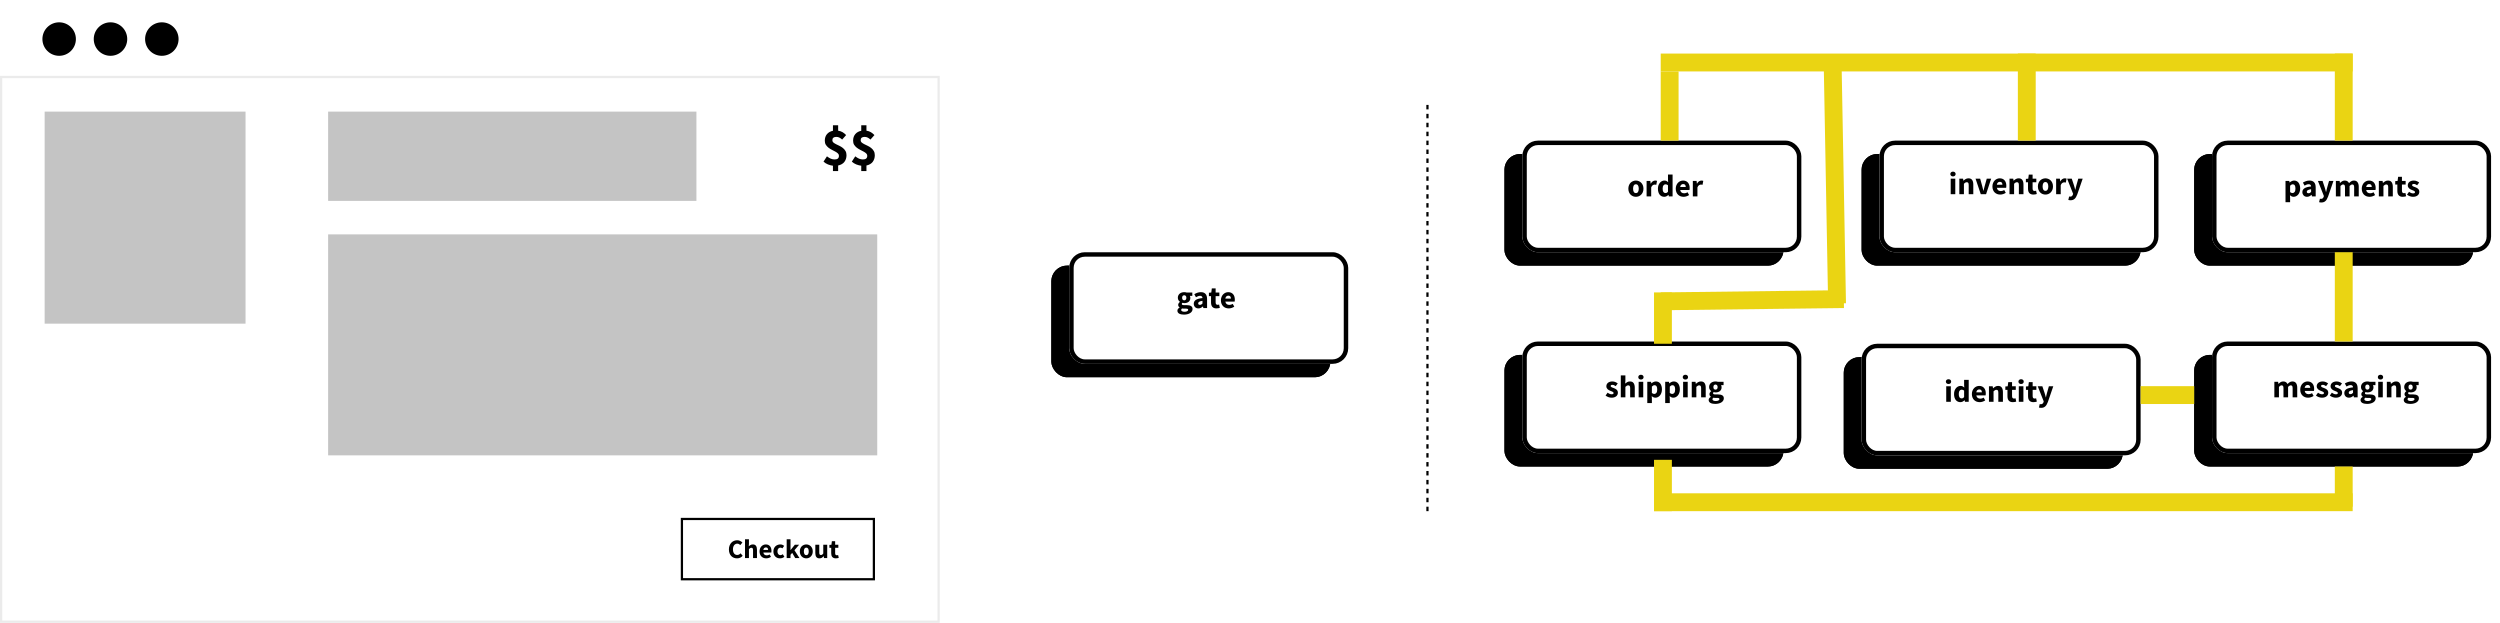 <svg width="1120" height="279" viewBox="0 0 1120 279" fill="none" xmlns="http://www.w3.org/2000/svg">
<rect width="419" height="35" transform="translate(1)" fill="white"/>
<path fill-rule="evenodd" clip-rule="evenodd" d="M26.5 25C30.642 25 34 21.642 34 17.5C34 13.358 30.642 10 26.5 10C22.358 10 19 13.358 19 17.5C19 21.642 22.358 25 26.5 25Z" fill="black"/>
<path fill-rule="evenodd" clip-rule="evenodd" d="M49.5 25C53.642 25 57 21.642 57 17.5C57 13.358 53.642 10 49.5 10C45.358 10 42 13.358 42 17.5C42 21.642 45.358 25 49.5 25Z" fill="black"/>
<path fill-rule="evenodd" clip-rule="evenodd" d="M72.5 25C76.642 25 80 21.642 80 17.5C80 13.358 76.642 10 72.5 10C68.358 10 65 13.358 65 17.5C65 21.642 68.358 25 72.5 25Z" fill="black"/>
<path d="M1 34.5H0.5V35V278V278.5H1H420H420.5V278V35V34.5H420H1Z" fill="white" stroke="#EBEBEB"/>
<rect x="147" y="50" width="165" height="40" fill="#C4C4C4"/>
<rect x="147" y="105" width="246" height="99" fill="#C4C4C4"/>
<rect x="20" y="50" width="90" height="95" fill="#C4C4C4"/>
<rect x="305.5" y="232.5" width="86" height="27" stroke="black"/>
<path d="M373.16 76.64V74.24C372.456 74.16 371.712 73.968 370.928 73.664C370.16 73.344 369.496 72.928 368.936 72.416L370.472 70.04C371.08 70.504 371.656 70.856 372.2 71.096C372.76 71.32 373.328 71.432 373.904 71.432C374.576 71.432 375.064 71.296 375.368 71.024C375.688 70.752 375.848 70.336 375.848 69.776C375.848 69.36 375.688 69.008 375.368 68.72C375.064 68.432 374.672 68.16 374.192 67.904C373.728 67.632 373.224 67.368 372.68 67.112C372.136 66.84 371.624 66.52 371.144 66.152C370.68 65.784 370.288 65.352 369.968 64.856C369.664 64.36 369.512 63.752 369.512 63.032C369.512 61.848 369.832 60.872 370.472 60.104C371.128 59.32 372.024 58.816 373.16 58.592V56.12H375.488V58.544C376.256 58.656 376.928 58.888 377.504 59.24C378.08 59.592 378.6 60.016 379.064 60.512L377.288 62.528C376.856 62.128 376.44 61.832 376.04 61.64C375.64 61.432 375.184 61.328 374.672 61.328C374.096 61.328 373.656 61.448 373.352 61.688C373.048 61.928 372.896 62.32 372.896 62.864C372.896 63.248 373.048 63.576 373.352 63.848C373.672 64.104 374.064 64.352 374.528 64.592C375.008 64.832 375.52 65.08 376.064 65.336C376.608 65.592 377.112 65.904 377.576 66.272C378.056 66.64 378.448 67.088 378.752 67.616C379.072 68.128 379.232 68.768 379.232 69.536C379.232 70.688 378.92 71.68 378.296 72.512C377.672 73.328 376.736 73.872 375.488 74.144V76.64H373.16ZM385.84 76.64V74.24C385.136 74.16 384.392 73.968 383.608 73.664C382.84 73.344 382.176 72.928 381.616 72.416L383.152 70.04C383.76 70.504 384.336 70.856 384.88 71.096C385.44 71.32 386.008 71.432 386.584 71.432C387.256 71.432 387.744 71.296 388.048 71.024C388.368 70.752 388.528 70.336 388.528 69.776C388.528 69.36 388.368 69.008 388.048 68.72C387.744 68.432 387.352 68.16 386.872 67.904C386.408 67.632 385.904 67.368 385.36 67.112C384.816 66.84 384.304 66.52 383.824 66.152C383.36 65.784 382.968 65.352 382.648 64.856C382.344 64.36 382.192 63.752 382.192 63.032C382.192 61.848 382.512 60.872 383.152 60.104C383.808 59.32 384.704 58.816 385.84 58.592V56.12H388.168V58.544C388.936 58.656 389.608 58.888 390.184 59.24C390.76 59.592 391.28 60.016 391.744 60.512L389.968 62.528C389.536 62.128 389.12 61.832 388.72 61.64C388.32 61.432 387.864 61.328 387.352 61.328C386.776 61.328 386.336 61.448 386.032 61.688C385.728 61.928 385.576 62.32 385.576 62.864C385.576 63.248 385.728 63.576 386.032 63.848C386.352 64.104 386.744 64.352 387.208 64.592C387.688 64.832 388.2 65.08 388.744 65.336C389.288 65.592 389.792 65.904 390.256 66.272C390.736 66.64 391.128 67.088 391.432 67.616C391.752 68.128 391.912 68.768 391.912 69.536C391.912 70.688 391.6 71.68 390.976 72.512C390.352 73.328 389.416 73.872 388.168 74.144V76.64H385.84Z" fill="black"/>
<path d="M330.188 250.144C329.692 250.144 329.224 250.06 328.784 249.892C328.344 249.716 327.956 249.46 327.62 249.124C327.292 248.788 327.032 248.372 326.84 247.876C326.648 247.372 326.552 246.792 326.552 246.136C326.552 245.488 326.652 244.912 326.852 244.408C327.052 243.896 327.32 243.464 327.656 243.112C327.992 242.76 328.384 242.492 328.832 242.308C329.28 242.124 329.752 242.032 330.248 242.032C330.752 242.032 331.204 242.136 331.604 242.344C332.004 242.544 332.336 242.78 332.6 243.052L331.664 244.18C331.464 243.996 331.252 243.848 331.028 243.736C330.812 243.616 330.564 243.556 330.284 243.556C330.02 243.556 329.768 243.616 329.528 243.736C329.296 243.848 329.092 244.012 328.916 244.228C328.748 244.444 328.612 244.708 328.508 245.02C328.412 245.332 328.364 245.684 328.364 246.076C328.364 246.884 328.536 247.512 328.88 247.96C329.224 248.4 329.684 248.62 330.26 248.62C330.58 248.62 330.864 248.552 331.112 248.416C331.368 248.272 331.592 248.096 331.784 247.888L332.72 248.992C332.064 249.76 331.22 250.144 330.188 250.144ZM333.764 250V241.588H335.528V243.652L335.444 244.72C335.668 244.52 335.928 244.336 336.224 244.168C336.52 243.992 336.872 243.904 337.28 243.904C337.928 243.904 338.396 244.116 338.684 244.54C338.98 244.964 339.128 245.552 339.128 246.304V250H337.364V246.532C337.364 246.1 337.304 245.804 337.184 245.644C337.072 245.484 336.888 245.404 336.632 245.404C336.408 245.404 336.216 245.456 336.056 245.56C335.896 245.656 335.72 245.796 335.528 245.98V250H333.764ZM343.284 250.144C342.86 250.144 342.464 250.076 342.096 249.94C341.728 249.796 341.408 249.592 341.136 249.328C340.864 249.056 340.652 248.728 340.5 248.344C340.348 247.96 340.272 247.52 340.272 247.024C340.272 246.544 340.352 246.112 340.512 245.728C340.672 245.336 340.88 245.008 341.136 244.744C341.4 244.472 341.7 244.264 342.036 244.12C342.372 243.976 342.72 243.904 343.08 243.904C343.504 243.904 343.872 243.976 344.184 244.12C344.504 244.264 344.768 244.464 344.976 244.72C345.192 244.976 345.352 245.28 345.456 245.632C345.56 245.976 345.612 246.352 345.612 246.76C345.612 246.92 345.604 247.072 345.588 247.216C345.572 247.36 345.556 247.468 345.54 247.54H341.976C342.056 247.972 342.232 248.292 342.504 248.5C342.784 248.7 343.124 248.8 343.524 248.8C343.948 248.8 344.376 248.668 344.808 248.404L345.396 249.472C345.092 249.68 344.752 249.844 344.376 249.964C344.008 250.084 343.644 250.144 343.284 250.144ZM341.964 246.376H344.112C344.112 246.04 344.036 245.768 343.884 245.56C343.732 245.352 343.476 245.248 343.116 245.248C342.836 245.248 342.588 245.34 342.372 245.524C342.164 245.708 342.028 245.992 341.964 246.376ZM349.423 250.144C349.007 250.144 348.619 250.076 348.259 249.94C347.907 249.796 347.599 249.592 347.335 249.328C347.071 249.064 346.863 248.74 346.711 248.356C346.559 247.964 346.483 247.52 346.483 247.024C346.483 246.528 346.567 246.088 346.735 245.704C346.903 245.312 347.127 244.984 347.407 244.72C347.695 244.456 348.027 244.256 348.403 244.12C348.779 243.976 349.171 243.904 349.579 243.904C349.947 243.904 350.271 243.964 350.551 244.084C350.839 244.204 351.095 244.356 351.319 244.54L350.491 245.68C350.211 245.448 349.943 245.332 349.687 245.332C349.255 245.332 348.915 245.484 348.667 245.788C348.419 246.092 348.295 246.504 348.295 247.024C348.295 247.544 348.419 247.956 348.667 248.26C348.923 248.564 349.243 248.716 349.627 248.716C349.819 248.716 350.003 248.676 350.179 248.596C350.363 248.508 350.535 248.404 350.695 248.284L351.391 249.436C351.095 249.692 350.775 249.876 350.431 249.988C350.087 250.092 349.751 250.144 349.423 250.144ZM352.432 250V241.588H354.148V246.412H354.196L356.08 244.048H358L355.912 246.496L358.156 250H356.248L354.904 247.684L354.148 248.536V250H352.432ZM361.223 250.144C360.847 250.144 360.483 250.076 360.131 249.94C359.779 249.796 359.467 249.592 359.195 249.328C358.931 249.064 358.719 248.74 358.559 248.356C358.399 247.964 358.319 247.52 358.319 247.024C358.319 246.528 358.399 246.088 358.559 245.704C358.719 245.312 358.931 244.984 359.195 244.72C359.467 244.456 359.779 244.256 360.131 244.12C360.483 243.976 360.847 243.904 361.223 243.904C361.599 243.904 361.959 243.976 362.303 244.12C362.655 244.256 362.963 244.456 363.227 244.72C363.499 244.984 363.715 245.312 363.875 245.704C364.035 246.088 364.115 246.528 364.115 247.024C364.115 247.52 364.035 247.964 363.875 248.356C363.715 248.74 363.499 249.064 363.227 249.328C362.963 249.592 362.655 249.796 362.303 249.94C361.959 250.076 361.599 250.144 361.223 250.144ZM361.223 248.716C361.583 248.716 361.855 248.564 362.039 248.26C362.223 247.956 362.315 247.544 362.315 247.024C362.315 246.504 362.223 246.092 362.039 245.788C361.855 245.484 361.583 245.332 361.223 245.332C360.855 245.332 360.579 245.484 360.395 245.788C360.219 246.092 360.131 246.504 360.131 247.024C360.131 247.544 360.219 247.956 360.395 248.26C360.579 248.564 360.855 248.716 361.223 248.716ZM367.111 250.144C366.463 250.144 365.991 249.932 365.695 249.508C365.407 249.084 365.263 248.496 365.263 247.744V244.048H367.027V247.516C367.027 247.948 367.087 248.244 367.207 248.404C367.327 248.564 367.515 248.644 367.771 248.644C367.995 248.644 368.183 248.592 368.335 248.488C368.487 248.384 368.651 248.216 368.827 247.984V244.048H370.591V250H369.151L369.019 249.172H368.983C368.727 249.476 368.451 249.716 368.155 249.892C367.867 250.06 367.519 250.144 367.111 250.144ZM374.435 250.144C374.067 250.144 373.751 250.088 373.487 249.976C373.231 249.864 373.019 249.708 372.851 249.508C372.691 249.308 372.571 249.068 372.491 248.788C372.419 248.5 372.383 248.184 372.383 247.84V245.428H371.567V244.12L372.479 244.048L372.683 242.464H374.147V244.048H375.575V245.428H374.147V247.816C374.147 248.152 374.215 248.396 374.351 248.548C374.495 248.692 374.683 248.764 374.915 248.764C375.011 248.764 375.107 248.752 375.203 248.728C375.307 248.704 375.399 248.676 375.479 248.644L375.755 249.928C375.595 249.976 375.407 250.024 375.191 250.072C374.975 250.12 374.723 250.144 374.435 250.144Z" fill="black"/>
<g filter="url(#filter0_d)">
<rect x="983" y="65" width="125" height="50" rx="7" fill="black"/>
<rect x="984" y="66" width="123" height="48" rx="6" stroke="black" stroke-width="2" stroke-miterlimit="16" stroke-linecap="round" stroke-linejoin="round"/>
</g>
<g filter="url(#filter1_d)">
<rect x="991" y="59" width="125" height="50" rx="7" fill="white"/>
<rect x="992" y="60" width="123" height="48" rx="6" stroke="black" stroke-width="2" stroke-miterlimit="16" stroke-linecap="round" stroke-linejoin="round"/>
</g>
<path d="M1023.91 90.576V81.056H1025.59L1025.73 81.742H1025.79C1026.06 81.499 1026.36 81.299 1026.7 81.14C1027.04 80.972 1027.4 80.888 1027.76 80.888C1028.18 80.888 1028.56 80.972 1028.89 81.14C1029.23 81.308 1029.51 81.546 1029.75 81.854C1029.98 82.162 1030.16 82.535 1030.28 82.974C1030.41 83.403 1030.48 83.884 1030.48 84.416C1030.48 85.013 1030.39 85.545 1030.22 86.012C1030.07 86.469 1029.85 86.861 1029.57 87.188C1029.3 87.505 1028.98 87.748 1028.63 87.916C1028.28 88.084 1027.92 88.168 1027.55 88.168C1027.25 88.168 1026.96 88.107 1026.68 87.986C1026.4 87.855 1026.14 87.673 1025.9 87.44L1025.97 88.546V90.576H1023.91ZM1027.07 86.488C1027.43 86.488 1027.73 86.329 1027.98 86.012C1028.24 85.685 1028.36 85.163 1028.36 84.444C1028.36 83.193 1027.96 82.568 1027.16 82.568C1026.76 82.568 1026.36 82.778 1025.97 83.198V86.04C1026.15 86.208 1026.34 86.325 1026.53 86.39C1026.71 86.455 1026.9 86.488 1027.07 86.488ZM1033.54 88.168C1033.22 88.168 1032.93 88.112 1032.67 88C1032.42 87.897 1032.2 87.753 1032.02 87.566C1031.85 87.37 1031.71 87.146 1031.6 86.894C1031.51 86.642 1031.46 86.367 1031.46 86.068C1031.46 85.34 1031.77 84.771 1032.39 84.36C1033 83.949 1034 83.674 1035.37 83.534C1035.35 83.226 1035.26 82.983 1035.09 82.806C1034.93 82.619 1034.66 82.526 1034.28 82.526C1033.98 82.526 1033.68 82.582 1033.38 82.694C1033.09 82.806 1032.78 82.96 1032.44 83.156L1031.7 81.798C1032.15 81.527 1032.62 81.308 1033.1 81.14C1033.6 80.972 1034.12 80.888 1034.67 80.888C1035.57 80.888 1036.25 81.145 1036.71 81.658C1037.19 82.162 1037.43 82.951 1037.43 84.024V88H1035.75L1035.61 87.286H1035.55C1035.25 87.547 1034.94 87.762 1034.61 87.93C1034.29 88.089 1033.93 88.168 1033.54 88.168ZM1034.24 86.572C1034.47 86.572 1034.67 86.521 1034.84 86.418C1035.01 86.315 1035.18 86.171 1035.37 85.984V84.766C1034.64 84.869 1034.14 85.018 1033.86 85.214C1033.58 85.41 1033.44 85.643 1033.44 85.914C1033.44 86.138 1033.51 86.306 1033.65 86.418C1033.8 86.521 1033.99 86.572 1034.24 86.572ZM1039.94 90.716C1039.72 90.716 1039.54 90.702 1039.39 90.674C1039.24 90.655 1039.1 90.623 1038.96 90.576L1039.32 89.008C1039.39 89.027 1039.46 89.045 1039.55 89.064C1039.63 89.083 1039.71 89.092 1039.78 89.092C1040.13 89.092 1040.4 89.008 1040.58 88.84C1040.77 88.672 1040.91 88.453 1041 88.182L1041.1 87.818L1038.43 81.056H1040.5L1041.49 84.038C1041.59 84.355 1041.69 84.677 1041.77 85.004C1041.86 85.331 1041.94 85.667 1042.04 86.012H1042.09C1042.17 85.685 1042.24 85.359 1042.32 85.032C1042.4 84.696 1042.49 84.365 1042.57 84.038L1043.41 81.056H1045.38L1042.98 88.07C1042.81 88.509 1042.63 88.891 1042.44 89.218C1042.27 89.554 1042.06 89.829 1041.81 90.044C1041.58 90.268 1041.31 90.436 1041 90.548C1040.7 90.66 1040.35 90.716 1039.94 90.716ZM1046.47 88V81.056H1048.15L1048.29 81.952H1048.34C1048.63 81.663 1048.94 81.415 1049.27 81.21C1049.6 80.995 1049.99 80.888 1050.44 80.888C1050.94 80.888 1051.34 80.991 1051.63 81.196C1051.94 81.392 1052.19 81.677 1052.36 82.05C1052.67 81.733 1052.99 81.462 1053.33 81.238C1053.67 81.005 1054.08 80.888 1054.55 80.888C1055.29 80.888 1055.84 81.14 1056.18 81.644C1056.54 82.139 1056.72 82.82 1056.72 83.688V88H1054.66V83.954C1054.66 83.45 1054.59 83.105 1054.45 82.918C1054.32 82.731 1054.1 82.638 1053.8 82.638C1053.46 82.638 1053.06 82.862 1052.61 83.31V88H1050.56V83.954C1050.56 83.45 1050.49 83.105 1050.35 82.918C1050.22 82.731 1050 82.638 1049.7 82.638C1049.35 82.638 1048.96 82.862 1048.53 83.31V88H1046.47ZM1061.58 88.168C1061.09 88.168 1060.62 88.089 1060.19 87.93C1059.77 87.762 1059.39 87.524 1059.07 87.216C1058.76 86.899 1058.51 86.516 1058.33 86.068C1058.16 85.62 1058.07 85.107 1058.07 84.528C1058.07 83.968 1058.16 83.464 1058.35 83.016C1058.53 82.559 1058.78 82.176 1059.07 81.868C1059.38 81.551 1059.73 81.308 1060.12 81.14C1060.52 80.972 1060.92 80.888 1061.34 80.888C1061.84 80.888 1062.27 80.972 1062.63 81.14C1063 81.308 1063.31 81.541 1063.55 81.84C1063.81 82.139 1063.99 82.493 1064.11 82.904C1064.24 83.305 1064.3 83.744 1064.3 84.22C1064.3 84.407 1064.29 84.584 1064.27 84.752C1064.25 84.92 1064.23 85.046 1064.21 85.13H1060.05C1060.15 85.634 1060.35 86.007 1060.67 86.25C1061 86.483 1061.39 86.6 1061.86 86.6C1062.36 86.6 1062.85 86.446 1063.36 86.138L1064.04 87.384C1063.69 87.627 1063.29 87.818 1062.85 87.958C1062.43 88.098 1062 88.168 1061.58 88.168ZM1060.04 83.772H1062.55C1062.55 83.38 1062.46 83.063 1062.28 82.82C1062.1 82.577 1061.8 82.456 1061.38 82.456C1061.06 82.456 1060.77 82.563 1060.52 82.778C1060.27 82.993 1060.12 83.324 1060.04 83.772ZM1065.72 88V81.056H1067.4L1067.54 81.938H1067.59C1067.89 81.658 1068.22 81.415 1068.57 81.21C1068.93 80.995 1069.34 80.888 1069.82 80.888C1070.58 80.888 1071.12 81.135 1071.46 81.63C1071.8 82.125 1071.98 82.811 1071.98 83.688V88H1069.92V83.954C1069.92 83.45 1069.85 83.105 1069.71 82.918C1069.58 82.731 1069.36 82.638 1069.06 82.638C1068.8 82.638 1068.58 82.699 1068.39 82.82C1068.21 82.932 1068 83.095 1067.78 83.31V88H1065.72ZM1076.4 88.168C1075.97 88.168 1075.61 88.103 1075.3 87.972C1075 87.841 1074.75 87.659 1074.56 87.426C1074.37 87.193 1074.23 86.913 1074.14 86.586C1074.05 86.25 1074.01 85.881 1074.01 85.48V82.666H1073.06V81.14L1074.12 81.056L1074.36 79.208H1076.07V81.056H1077.73V82.666H1076.07V85.452C1076.07 85.844 1076.15 86.129 1076.31 86.306C1076.47 86.474 1076.69 86.558 1076.96 86.558C1077.08 86.558 1077.19 86.544 1077.3 86.516C1077.42 86.488 1077.53 86.455 1077.62 86.418L1077.94 87.916C1077.76 87.972 1077.54 88.028 1077.29 88.084C1077.03 88.14 1076.74 88.168 1076.4 88.168ZM1081 88.168C1080.54 88.168 1080.07 88.079 1079.58 87.902C1079.11 87.725 1078.69 87.491 1078.34 87.202L1079.26 85.914C1079.58 86.157 1079.88 86.339 1080.17 86.46C1080.46 86.581 1080.75 86.642 1081.05 86.642C1081.36 86.642 1081.58 86.591 1081.72 86.488C1081.86 86.385 1081.93 86.241 1081.93 86.054C1081.93 85.942 1081.89 85.844 1081.81 85.76C1081.73 85.667 1081.63 85.583 1081.49 85.508C1081.36 85.433 1081.21 85.368 1081.04 85.312C1080.87 85.247 1080.7 85.177 1080.52 85.102C1080.31 85.018 1080.09 84.92 1079.88 84.808C1079.66 84.696 1079.47 84.561 1079.29 84.402C1079.11 84.234 1078.97 84.043 1078.85 83.828C1078.74 83.604 1078.69 83.347 1078.69 83.058C1078.69 82.741 1078.75 82.447 1078.87 82.176C1079 81.905 1079.18 81.677 1079.41 81.49C1079.65 81.303 1079.93 81.159 1080.25 81.056C1080.58 80.944 1080.95 80.888 1081.35 80.888C1081.88 80.888 1082.35 80.981 1082.75 81.168C1083.15 81.345 1083.5 81.546 1083.8 81.77L1082.87 83.002C1082.62 82.815 1082.37 82.671 1082.13 82.568C1081.89 82.465 1081.65 82.414 1081.4 82.414C1080.88 82.414 1080.62 82.596 1080.62 82.96C1080.62 83.072 1080.66 83.17 1080.73 83.254C1080.81 83.329 1080.9 83.399 1081.02 83.464C1081.16 83.529 1081.3 83.595 1081.46 83.66C1081.63 83.716 1081.8 83.777 1081.98 83.842C1082.2 83.926 1082.42 84.024 1082.63 84.136C1082.86 84.239 1083.06 84.369 1083.24 84.528C1083.42 84.687 1083.57 84.883 1083.68 85.116C1083.8 85.34 1083.85 85.611 1083.85 85.928C1083.85 86.245 1083.79 86.539 1083.67 86.81C1083.55 87.081 1083.37 87.319 1083.12 87.524C1082.88 87.72 1082.58 87.879 1082.23 88C1081.87 88.112 1081.46 88.168 1081 88.168Z" fill="black"/>
<g filter="url(#filter2_d)">
<rect x="674" y="65" width="125" height="50" rx="7" fill="black"/>
<rect x="675" y="66" width="123" height="48" rx="6" stroke="black" stroke-width="2" stroke-miterlimit="16" stroke-linecap="round" stroke-linejoin="round"/>
</g>
<g filter="url(#filter3_d)">
<rect x="682" y="59" width="125" height="50" rx="7" fill="white"/>
<rect x="683" y="60" width="123" height="48" rx="6" stroke="black" stroke-width="2" stroke-miterlimit="16" stroke-linecap="round" stroke-linejoin="round"/>
</g>
<path d="M732.892 88.168C732.453 88.168 732.029 88.089 731.618 87.93C731.207 87.762 730.843 87.524 730.526 87.216C730.218 86.908 729.971 86.53 729.784 86.082C729.597 85.625 729.504 85.107 729.504 84.528C729.504 83.949 729.597 83.436 729.784 82.988C729.971 82.531 730.218 82.148 730.526 81.84C730.843 81.532 731.207 81.299 731.618 81.14C732.029 80.972 732.453 80.888 732.892 80.888C733.331 80.888 733.751 80.972 734.152 81.14C734.563 81.299 734.922 81.532 735.23 81.84C735.547 82.148 735.799 82.531 735.986 82.988C736.173 83.436 736.266 83.949 736.266 84.528C736.266 85.107 736.173 85.625 735.986 86.082C735.799 86.53 735.547 86.908 735.23 87.216C734.922 87.524 734.563 87.762 734.152 87.93C733.751 88.089 733.331 88.168 732.892 88.168ZM732.892 86.502C733.312 86.502 733.629 86.325 733.844 85.97C734.059 85.615 734.166 85.135 734.166 84.528C734.166 83.921 734.059 83.441 733.844 83.086C733.629 82.731 733.312 82.554 732.892 82.554C732.463 82.554 732.141 82.731 731.926 83.086C731.721 83.441 731.618 83.921 731.618 84.528C731.618 85.135 731.721 85.615 731.926 85.97C732.141 86.325 732.463 86.502 732.892 86.502ZM737.676 88V81.056H739.356L739.496 82.274H739.552C739.804 81.798 740.107 81.448 740.462 81.224C740.816 81 741.171 80.888 741.526 80.888C741.722 80.888 741.88 80.902 742.002 80.93C742.132 80.949 742.249 80.981 742.352 81.028L742.016 82.806C741.885 82.769 741.764 82.741 741.652 82.722C741.54 82.703 741.409 82.694 741.26 82.694C740.998 82.694 740.723 82.787 740.434 82.974C740.154 83.161 739.92 83.492 739.734 83.968V88H737.676ZM745.595 88.168C745.166 88.168 744.774 88.084 744.419 87.916C744.074 87.748 743.775 87.51 743.523 87.202C743.28 86.885 743.089 86.502 742.949 86.054C742.818 85.606 742.753 85.097 742.753 84.528C742.753 83.959 742.832 83.45 742.991 83.002C743.159 82.554 743.374 82.176 743.635 81.868C743.906 81.551 744.214 81.308 744.559 81.14C744.914 80.972 745.273 80.888 745.637 80.888C746.029 80.888 746.351 80.953 746.603 81.084C746.855 81.215 747.102 81.392 747.345 81.616L747.261 80.552V78.186H749.319V88H747.639L747.499 87.314H747.443C747.2 87.557 746.916 87.762 746.589 87.93C746.262 88.089 745.931 88.168 745.595 88.168ZM746.127 86.488C746.351 86.488 746.552 86.441 746.729 86.348C746.916 86.255 747.093 86.091 747.261 85.858V83.016C747.074 82.848 746.883 82.731 746.687 82.666C746.491 82.601 746.3 82.568 746.113 82.568C745.786 82.568 745.497 82.727 745.245 83.044C744.993 83.352 744.867 83.837 744.867 84.5C744.867 85.191 744.974 85.695 745.189 86.012C745.413 86.329 745.726 86.488 746.127 86.488ZM754.25 88.168C753.756 88.168 753.294 88.089 752.864 87.93C752.435 87.762 752.062 87.524 751.744 87.216C751.427 86.899 751.18 86.516 751.002 86.068C750.825 85.62 750.736 85.107 750.736 84.528C750.736 83.968 750.83 83.464 751.016 83.016C751.203 82.559 751.446 82.176 751.744 81.868C752.052 81.551 752.402 81.308 752.794 81.14C753.186 80.972 753.592 80.888 754.012 80.888C754.507 80.888 754.936 80.972 755.3 81.14C755.674 81.308 755.982 81.541 756.224 81.84C756.476 82.139 756.663 82.493 756.784 82.904C756.906 83.305 756.966 83.744 756.966 84.22C756.966 84.407 756.957 84.584 756.938 84.752C756.92 84.92 756.901 85.046 756.882 85.13H752.724C752.818 85.634 753.023 86.007 753.34 86.25C753.667 86.483 754.064 86.6 754.53 86.6C755.025 86.6 755.524 86.446 756.028 86.138L756.714 87.384C756.36 87.627 755.963 87.818 755.524 87.958C755.095 88.098 754.67 88.168 754.25 88.168ZM752.71 83.772H755.216C755.216 83.38 755.128 83.063 754.95 82.82C754.773 82.577 754.474 82.456 754.054 82.456C753.728 82.456 753.438 82.563 753.186 82.778C752.944 82.993 752.785 83.324 752.71 83.772ZM758.389 88V81.056H760.069L760.209 82.274H760.265C760.517 81.798 760.82 81.448 761.175 81.224C761.529 81 761.884 80.888 762.239 80.888C762.435 80.888 762.593 80.902 762.715 80.93C762.845 80.949 762.962 80.981 763.065 81.028L762.729 82.806C762.598 82.769 762.477 82.741 762.365 82.722C762.253 82.703 762.122 82.694 761.973 82.694C761.711 82.694 761.436 82.787 761.147 82.974C760.867 83.161 760.633 83.492 760.447 83.968V88H758.389Z" fill="black"/>
<g filter="url(#filter4_d)">
<rect x="674" y="155" width="125" height="50" rx="7" fill="black"/>
<rect x="675" y="156" width="123" height="48" rx="6" stroke="black" stroke-width="2" stroke-miterlimit="16" stroke-linecap="round" stroke-linejoin="round"/>
</g>
<g filter="url(#filter5_d)">
<rect x="682" y="149" width="125" height="50" rx="7" fill="white"/>
<rect x="683" y="150" width="123" height="48" rx="6" stroke="black" stroke-width="2" stroke-miterlimit="16" stroke-linecap="round" stroke-linejoin="round"/>
</g>
<path d="M721.954 178.168C721.497 178.168 721.025 178.079 720.54 177.902C720.064 177.725 719.649 177.491 719.294 177.202L720.218 175.914C720.535 176.157 720.839 176.339 721.128 176.46C721.417 176.581 721.711 176.642 722.01 176.642C722.318 176.642 722.542 176.591 722.682 176.488C722.822 176.385 722.892 176.241 722.892 176.054C722.892 175.942 722.85 175.844 722.766 175.76C722.691 175.667 722.584 175.583 722.444 175.508C722.313 175.433 722.164 175.368 721.996 175.312C721.828 175.247 721.655 175.177 721.478 175.102C721.263 175.018 721.049 174.92 720.834 174.808C720.619 174.696 720.423 174.561 720.246 174.402C720.069 174.234 719.924 174.043 719.812 173.828C719.7 173.604 719.644 173.347 719.644 173.058C719.644 172.741 719.705 172.447 719.826 172.176C719.957 171.905 720.139 171.677 720.372 171.49C720.605 171.303 720.885 171.159 721.212 171.056C721.539 170.944 721.903 170.888 722.304 170.888C722.836 170.888 723.303 170.981 723.704 171.168C724.105 171.345 724.455 171.546 724.754 171.77L723.83 173.002C723.578 172.815 723.331 172.671 723.088 172.568C722.845 172.465 722.603 172.414 722.36 172.414C721.837 172.414 721.576 172.596 721.576 172.96C721.576 173.072 721.613 173.17 721.688 173.254C721.763 173.329 721.861 173.399 721.982 173.464C722.113 173.529 722.257 173.595 722.416 173.66C722.584 173.716 722.757 173.777 722.934 173.842C723.158 173.926 723.377 174.024 723.592 174.136C723.816 174.239 724.017 174.369 724.194 174.528C724.381 174.687 724.53 174.883 724.642 175.116C724.754 175.34 724.81 175.611 724.81 175.928C724.81 176.245 724.749 176.539 724.628 176.81C724.507 177.081 724.325 177.319 724.082 177.524C723.839 177.72 723.541 177.879 723.186 178C722.831 178.112 722.421 178.168 721.954 178.168ZM726.117 178V168.186H728.175V170.594L728.077 171.84C728.338 171.607 728.642 171.392 728.987 171.196C729.332 170.991 729.743 170.888 730.219 170.888C730.975 170.888 731.521 171.135 731.857 171.63C732.202 172.125 732.375 172.811 732.375 173.688V178H730.317V173.954C730.317 173.45 730.247 173.105 730.107 172.918C729.976 172.731 729.762 172.638 729.463 172.638C729.202 172.638 728.978 172.699 728.791 172.82C728.604 172.932 728.399 173.095 728.175 173.31V178H726.117ZM734.115 178V171.056H736.173V178H734.115ZM735.137 170.034C734.792 170.034 734.507 169.936 734.283 169.74C734.059 169.535 733.947 169.273 733.947 168.956C733.947 168.639 734.059 168.382 734.283 168.186C734.507 167.99 734.792 167.892 735.137 167.892C735.492 167.892 735.776 167.99 735.991 168.186C736.215 168.382 736.327 168.639 736.327 168.956C736.327 169.273 736.215 169.535 735.991 169.74C735.776 169.936 735.492 170.034 735.137 170.034ZM737.984 180.576V171.056H739.664L739.804 171.742H739.86C740.131 171.499 740.434 171.299 740.77 171.14C741.116 170.972 741.47 170.888 741.834 170.888C742.254 170.888 742.632 170.972 742.968 171.14C743.304 171.308 743.589 171.546 743.822 171.854C744.056 172.162 744.233 172.535 744.354 172.974C744.485 173.403 744.55 173.884 744.55 174.416C744.55 175.013 744.466 175.545 744.298 176.012C744.14 176.469 743.92 176.861 743.64 177.188C743.37 177.505 743.057 177.748 742.702 177.916C742.357 178.084 741.998 178.168 741.624 178.168C741.326 178.168 741.036 178.107 740.756 177.986C740.476 177.855 740.215 177.673 739.972 177.44L740.042 178.546V180.576H737.984ZM741.148 176.488C741.503 176.488 741.806 176.329 742.058 176.012C742.31 175.685 742.436 175.163 742.436 174.444C742.436 173.193 742.035 172.568 741.232 172.568C740.831 172.568 740.434 172.778 740.042 173.198V176.04C740.229 176.208 740.416 176.325 740.602 176.39C740.789 176.455 740.971 176.488 741.148 176.488ZM746.01 180.576V171.056H747.69L747.83 171.742H747.886C748.156 171.499 748.46 171.299 748.796 171.14C749.141 170.972 749.496 170.888 749.86 170.888C750.28 170.888 750.658 170.972 750.994 171.14C751.33 171.308 751.614 171.546 751.848 171.854C752.081 172.162 752.258 172.535 752.38 172.974C752.51 173.403 752.576 173.884 752.576 174.416C752.576 175.013 752.492 175.545 752.324 176.012C752.165 176.469 751.946 176.861 751.666 177.188C751.395 177.505 751.082 177.748 750.728 177.916C750.382 178.084 750.023 178.168 749.65 178.168C749.351 178.168 749.062 178.107 748.782 177.986C748.502 177.855 748.24 177.673 747.998 177.44L748.068 178.546V180.576H746.01ZM749.174 176.488C749.528 176.488 749.832 176.329 750.084 176.012C750.336 175.685 750.462 175.163 750.462 174.444C750.462 173.193 750.06 172.568 749.258 172.568C748.856 172.568 748.46 172.778 748.068 173.198V176.04C748.254 176.208 748.441 176.325 748.628 176.39C748.814 176.455 748.996 176.488 749.174 176.488ZM754.035 178V171.056H756.093V178H754.035ZM755.057 170.034C754.712 170.034 754.427 169.936 754.203 169.74C753.979 169.535 753.867 169.273 753.867 168.956C753.867 168.639 753.979 168.382 754.203 168.186C754.427 167.99 754.712 167.892 755.057 167.892C755.412 167.892 755.696 167.99 755.911 168.186C756.135 168.382 756.247 168.639 756.247 168.956C756.247 169.273 756.135 169.535 755.911 169.74C755.696 169.936 755.412 170.034 755.057 170.034ZM757.904 178V171.056H759.584L759.724 171.938H759.78C760.079 171.658 760.405 171.415 760.76 171.21C761.115 170.995 761.53 170.888 762.006 170.888C762.762 170.888 763.308 171.135 763.644 171.63C763.989 172.125 764.162 172.811 764.162 173.688V178H762.104V173.954C762.104 173.45 762.034 173.105 761.894 172.918C761.763 172.731 761.549 172.638 761.25 172.638C760.989 172.638 760.765 172.699 760.578 172.82C760.391 172.932 760.186 173.095 759.962 173.31V178H757.904ZM768.394 180.954C767.983 180.954 767.601 180.917 767.246 180.842C766.901 180.777 766.593 180.674 766.322 180.534C766.061 180.394 765.855 180.212 765.706 179.988C765.557 179.764 765.482 179.498 765.482 179.19C765.482 178.63 765.813 178.163 766.476 177.79V177.734C766.289 177.613 766.135 177.459 766.014 177.272C765.893 177.085 765.832 176.847 765.832 176.558C765.832 176.306 765.907 176.068 766.056 175.844C766.205 175.611 766.392 175.415 766.616 175.256V175.2C766.373 175.032 766.154 174.794 765.958 174.486C765.771 174.169 765.678 173.805 765.678 173.394C765.678 172.974 765.757 172.61 765.916 172.302C766.075 171.985 766.285 171.723 766.546 171.518C766.817 171.303 767.125 171.145 767.47 171.042C767.815 170.939 768.175 170.888 768.548 170.888C768.959 170.888 769.318 170.944 769.626 171.056H772.16V172.554H771.054C771.119 172.657 771.171 172.787 771.208 172.946C771.255 173.105 771.278 173.277 771.278 173.464C771.278 173.865 771.208 174.215 771.068 174.514C770.928 174.803 770.732 175.046 770.48 175.242C770.237 175.429 769.948 175.569 769.612 175.662C769.285 175.755 768.931 175.802 768.548 175.802C768.277 175.802 767.997 175.755 767.708 175.662C767.615 175.737 767.549 175.811 767.512 175.886C767.475 175.961 767.456 176.059 767.456 176.18C767.456 176.357 767.531 176.488 767.68 176.572C767.839 176.656 768.114 176.698 768.506 176.698H769.626C770.485 176.698 771.138 176.838 771.586 177.118C772.043 177.389 772.272 177.837 772.272 178.462C772.272 178.826 772.179 179.157 771.992 179.456C771.815 179.764 771.558 180.025 771.222 180.24C770.886 180.464 770.48 180.637 770.004 180.758C769.528 180.889 768.991 180.954 768.394 180.954ZM768.548 174.556C768.819 174.556 769.043 174.463 769.22 174.276C769.407 174.08 769.5 173.786 769.5 173.394C769.5 173.03 769.407 172.755 769.22 172.568C769.043 172.372 768.819 172.274 768.548 172.274C768.277 172.274 768.049 172.367 767.862 172.554C767.685 172.741 767.596 173.021 767.596 173.394C767.596 173.786 767.685 174.08 767.862 174.276C768.049 174.463 768.277 174.556 768.548 174.556ZM768.716 179.666C769.183 179.666 769.565 179.582 769.864 179.414C770.163 179.255 770.312 179.055 770.312 178.812C770.312 178.597 770.219 178.453 770.032 178.378C769.855 178.303 769.593 178.266 769.248 178.266H768.534C768.291 178.266 768.095 178.257 767.946 178.238C767.797 178.229 767.666 178.21 767.554 178.182C767.302 178.406 767.176 178.635 767.176 178.868C767.176 179.129 767.316 179.325 767.596 179.456C767.876 179.596 768.249 179.666 768.716 179.666Z" fill="black"/>
<g filter="url(#filter6_d)">
<rect x="834" y="65" width="125" height="50" rx="7" fill="black"/>
<rect x="835" y="66" width="123" height="48" rx="6" stroke="black" stroke-width="2" stroke-miterlimit="16" stroke-linecap="round" stroke-linejoin="round"/>
</g>
<g filter="url(#filter7_d)">
<rect x="842" y="59" width="125" height="50" rx="7" fill="white"/>
<rect x="843" y="60" width="123" height="48" rx="6" stroke="black" stroke-width="2" stroke-miterlimit="16" stroke-linecap="round" stroke-linejoin="round"/>
</g>
<path d="M873.91 87V80.056H875.968V87H873.91ZM874.932 79.034C874.587 79.034 874.302 78.936 874.078 78.74C873.854 78.535 873.742 78.273 873.742 77.956C873.742 77.639 873.854 77.382 874.078 77.186C874.302 76.99 874.587 76.892 874.932 76.892C875.287 76.892 875.571 76.99 875.786 77.186C876.01 77.382 876.122 77.639 876.122 77.956C876.122 78.273 876.01 78.535 875.786 78.74C875.571 78.936 875.287 79.034 874.932 79.034ZM877.779 87V80.056H879.459L879.599 80.938H879.655C879.954 80.658 880.28 80.415 880.635 80.21C880.99 79.995 881.405 79.888 881.881 79.888C882.637 79.888 883.183 80.135 883.519 80.63C883.864 81.125 884.037 81.811 884.037 82.688V87H881.979V82.954C881.979 82.45 881.909 82.105 881.769 81.918C881.638 81.731 881.424 81.638 881.125 81.638C880.864 81.638 880.64 81.699 880.453 81.82C880.266 81.932 880.061 82.095 879.837 82.31V87H877.779ZM887.387 87L885.049 80.056H887.121L888.017 83.332C888.11 83.677 888.199 84.032 888.283 84.396C888.376 84.751 888.47 85.11 888.563 85.474H888.619C888.703 85.11 888.787 84.751 888.871 84.396C888.964 84.032 889.058 83.677 889.151 83.332L890.061 80.056H892.035L889.767 87H887.387ZM896.118 87.168C895.623 87.168 895.161 87.089 894.732 86.93C894.302 86.762 893.929 86.524 893.612 86.216C893.294 85.899 893.047 85.516 892.87 85.068C892.692 84.62 892.604 84.107 892.604 83.528C892.604 82.968 892.697 82.464 892.884 82.016C893.07 81.559 893.313 81.176 893.612 80.868C893.92 80.551 894.27 80.308 894.662 80.14C895.054 79.972 895.46 79.888 895.88 79.888C896.374 79.888 896.804 79.972 897.168 80.14C897.541 80.308 897.849 80.541 898.092 80.84C898.344 81.139 898.53 81.493 898.652 81.904C898.773 82.305 898.834 82.744 898.834 83.22C898.834 83.407 898.824 83.584 898.806 83.752C898.787 83.92 898.768 84.046 898.75 84.13H894.592C894.685 84.634 894.89 85.007 895.208 85.25C895.534 85.483 895.931 85.6 896.398 85.6C896.892 85.6 897.392 85.446 897.896 85.138L898.582 86.384C898.227 86.627 897.83 86.818 897.392 86.958C896.962 87.098 896.538 87.168 896.118 87.168ZM894.578 82.772H897.084C897.084 82.38 896.995 82.063 896.818 81.82C896.64 81.577 896.342 81.456 895.922 81.456C895.595 81.456 895.306 81.563 895.054 81.778C894.811 81.993 894.652 82.324 894.578 82.772ZM900.256 87V80.056H901.936L902.076 80.938H902.132C902.43 80.658 902.757 80.415 903.112 80.21C903.466 79.995 903.882 79.888 904.358 79.888C905.114 79.888 905.66 80.135 905.996 80.63C906.341 81.125 906.514 81.811 906.514 82.688V87H904.456V82.954C904.456 82.45 904.386 82.105 904.246 81.918C904.115 81.731 903.9 81.638 903.602 81.638C903.34 81.638 903.116 81.699 902.93 81.82C902.743 81.932 902.538 82.095 902.314 82.31V87H900.256ZM910.941 87.168C910.512 87.168 910.143 87.103 909.835 86.972C909.537 86.841 909.289 86.659 909.093 86.426C908.907 86.193 908.767 85.913 908.673 85.586C908.589 85.25 908.547 84.881 908.547 84.48V81.666H907.595V80.14L908.659 80.056L908.897 78.208H910.605V80.056H912.271V81.666H910.605V84.452C910.605 84.844 910.685 85.129 910.843 85.306C911.011 85.474 911.231 85.558 911.501 85.558C911.613 85.558 911.725 85.544 911.837 85.516C911.959 85.488 912.066 85.455 912.159 85.418L912.481 86.916C912.295 86.972 912.075 87.028 911.823 87.084C911.571 87.14 911.277 87.168 910.941 87.168ZM916.363 87.168C915.924 87.168 915.499 87.089 915.089 86.93C914.678 86.762 914.314 86.524 913.997 86.216C913.689 85.908 913.441 85.53 913.255 85.082C913.068 84.625 912.975 84.107 912.975 83.528C912.975 82.949 913.068 82.436 913.255 81.988C913.441 81.531 913.689 81.148 913.997 80.84C914.314 80.532 914.678 80.299 915.089 80.14C915.499 79.972 915.924 79.888 916.363 79.888C916.801 79.888 917.221 79.972 917.623 80.14C918.033 80.299 918.393 80.532 918.701 80.84C919.018 81.148 919.27 81.531 919.457 81.988C919.643 82.436 919.737 82.949 919.737 83.528C919.737 84.107 919.643 84.625 919.457 85.082C919.27 85.53 919.018 85.908 918.701 86.216C918.393 86.524 918.033 86.762 917.623 86.93C917.221 87.089 916.801 87.168 916.363 87.168ZM916.363 85.502C916.783 85.502 917.1 85.325 917.315 84.97C917.529 84.615 917.637 84.135 917.637 83.528C917.637 82.921 917.529 82.441 917.315 82.086C917.1 81.731 916.783 81.554 916.363 81.554C915.933 81.554 915.611 81.731 915.397 82.086C915.191 82.441 915.089 82.921 915.089 83.528C915.089 84.135 915.191 84.615 915.397 84.97C915.611 85.325 915.933 85.502 916.363 85.502ZM921.146 87V80.056H922.826L922.966 81.274H923.022C923.274 80.798 923.578 80.448 923.932 80.224C924.287 80 924.642 79.888 924.996 79.888C925.192 79.888 925.351 79.902 925.472 79.93C925.603 79.949 925.72 79.981 925.822 80.028L925.486 81.806C925.356 81.769 925.234 81.741 925.122 81.722C925.01 81.703 924.88 81.694 924.73 81.694C924.469 81.694 924.194 81.787 923.904 81.974C923.624 82.161 923.391 82.492 923.204 82.968V87H921.146ZM927.59 89.716C927.375 89.716 927.193 89.702 927.044 89.674C926.895 89.655 926.75 89.623 926.61 89.576L926.974 88.008C927.039 88.027 927.114 88.045 927.198 88.064C927.282 88.083 927.361 88.092 927.436 88.092C927.781 88.092 928.047 88.008 928.234 87.84C928.421 87.672 928.561 87.453 928.654 87.182L928.752 86.818L926.078 80.056H928.15L929.144 83.038C929.247 83.355 929.34 83.677 929.424 84.004C929.508 84.331 929.597 84.667 929.69 85.012H929.746C929.821 84.685 929.895 84.359 929.97 84.032C930.054 83.696 930.138 83.365 930.222 83.038L931.062 80.056H933.036L930.628 87.07C930.46 87.509 930.283 87.891 930.096 88.218C929.919 88.554 929.709 88.829 929.466 89.044C929.233 89.268 928.962 89.436 928.654 89.548C928.355 89.66 928.001 89.716 927.59 89.716Z" fill="black"/>
<g filter="url(#filter8_d)">
<rect x="471" y="115" width="125" height="50" rx="7" fill="black"/>
<rect x="472" y="116" width="123" height="48" rx="6" stroke="black" stroke-width="2" stroke-miterlimit="16" stroke-linecap="round" stroke-linejoin="round"/>
</g>
<g filter="url(#filter9_d)">
<rect x="479" y="109" width="125" height="50" rx="7" fill="white"/>
<rect x="480" y="110" width="123" height="48" rx="6" stroke="black" stroke-width="2" stroke-miterlimit="16" stroke-linecap="round" stroke-linejoin="round"/>
</g>
<path d="M530.388 140.954C529.977 140.954 529.595 140.917 529.24 140.842C528.895 140.777 528.587 140.674 528.316 140.534C528.055 140.394 527.849 140.212 527.7 139.988C527.551 139.764 527.476 139.498 527.476 139.19C527.476 138.63 527.807 138.163 528.47 137.79V137.734C528.283 137.613 528.129 137.459 528.008 137.272C527.887 137.085 527.826 136.847 527.826 136.558C527.826 136.306 527.901 136.068 528.05 135.844C528.199 135.611 528.386 135.415 528.61 135.256V135.2C528.367 135.032 528.148 134.794 527.952 134.486C527.765 134.169 527.672 133.805 527.672 133.394C527.672 132.974 527.751 132.61 527.91 132.302C528.069 131.985 528.279 131.723 528.54 131.518C528.811 131.303 529.119 131.145 529.464 131.042C529.809 130.939 530.169 130.888 530.542 130.888C530.953 130.888 531.312 130.944 531.62 131.056H534.154V132.554H533.048C533.113 132.657 533.165 132.787 533.202 132.946C533.249 133.105 533.272 133.277 533.272 133.464C533.272 133.865 533.202 134.215 533.062 134.514C532.922 134.803 532.726 135.046 532.474 135.242C532.231 135.429 531.942 135.569 531.606 135.662C531.279 135.755 530.925 135.802 530.542 135.802C530.271 135.802 529.991 135.755 529.702 135.662C529.609 135.737 529.543 135.811 529.506 135.886C529.469 135.961 529.45 136.059 529.45 136.18C529.45 136.357 529.525 136.488 529.674 136.572C529.833 136.656 530.108 136.698 530.5 136.698H531.62C532.479 136.698 533.132 136.838 533.58 137.118C534.037 137.389 534.266 137.837 534.266 138.462C534.266 138.826 534.173 139.157 533.986 139.456C533.809 139.764 533.552 140.025 533.216 140.24C532.88 140.464 532.474 140.637 531.998 140.758C531.522 140.889 530.985 140.954 530.388 140.954ZM530.542 134.556C530.813 134.556 531.037 134.463 531.214 134.276C531.401 134.08 531.494 133.786 531.494 133.394C531.494 133.03 531.401 132.755 531.214 132.568C531.037 132.372 530.813 132.274 530.542 132.274C530.271 132.274 530.043 132.367 529.856 132.554C529.679 132.741 529.59 133.021 529.59 133.394C529.59 133.786 529.679 134.08 529.856 134.276C530.043 134.463 530.271 134.556 530.542 134.556ZM530.71 139.666C531.177 139.666 531.559 139.582 531.858 139.414C532.157 139.255 532.306 139.055 532.306 138.812C532.306 138.597 532.213 138.453 532.026 138.378C531.849 138.303 531.587 138.266 531.242 138.266H530.528C530.285 138.266 530.089 138.257 529.94 138.238C529.791 138.229 529.66 138.21 529.548 138.182C529.296 138.406 529.17 138.635 529.17 138.868C529.17 139.129 529.31 139.325 529.59 139.456C529.87 139.596 530.243 139.666 530.71 139.666ZM536.879 138.168C536.561 138.168 536.272 138.112 536.011 138C535.759 137.897 535.544 137.753 535.367 137.566C535.189 137.37 535.049 137.146 534.947 136.894C534.853 136.642 534.807 136.367 534.807 136.068C534.807 135.34 535.115 134.771 535.731 134.36C536.347 133.949 537.341 133.674 538.713 133.534C538.694 133.226 538.601 132.983 538.433 132.806C538.274 132.619 538.003 132.526 537.621 132.526C537.322 132.526 537.023 132.582 536.725 132.694C536.435 132.806 536.123 132.96 535.787 133.156L535.045 131.798C535.493 131.527 535.959 131.308 536.445 131.14C536.939 130.972 537.462 130.888 538.013 130.888C538.909 130.888 539.59 131.145 540.057 131.658C540.533 132.162 540.771 132.951 540.771 134.024V138H539.091L538.951 137.286H538.895C538.596 137.547 538.283 137.762 537.957 137.93C537.63 138.089 537.271 138.168 536.879 138.168ZM537.579 136.572C537.812 136.572 538.013 136.521 538.181 136.418C538.349 136.315 538.526 136.171 538.713 135.984V134.766C537.985 134.869 537.481 135.018 537.201 135.214C536.921 135.41 536.781 135.643 536.781 135.914C536.781 136.138 536.851 136.306 536.991 136.418C537.14 136.521 537.336 136.572 537.579 136.572ZM544.939 138.168C544.51 138.168 544.141 138.103 543.833 137.972C543.535 137.841 543.287 137.659 543.091 137.426C542.905 137.193 542.765 136.913 542.671 136.586C542.587 136.25 542.545 135.881 542.545 135.48V132.666H541.593V131.14L542.657 131.056L542.895 129.208H544.603V131.056H546.269V132.666H544.603V135.452C544.603 135.844 544.683 136.129 544.841 136.306C545.009 136.474 545.229 136.558 545.499 136.558C545.611 136.558 545.723 136.544 545.835 136.516C545.957 136.488 546.064 136.455 546.157 136.418L546.479 137.916C546.293 137.972 546.073 138.028 545.821 138.084C545.569 138.14 545.275 138.168 544.939 138.168ZM550.487 138.168C549.992 138.168 549.53 138.089 549.101 137.93C548.671 137.762 548.298 137.524 547.981 137.216C547.663 136.899 547.416 136.516 547.239 136.068C547.061 135.62 546.973 135.107 546.973 134.528C546.973 133.968 547.066 133.464 547.253 133.016C547.439 132.559 547.682 132.176 547.981 131.868C548.289 131.551 548.639 131.308 549.031 131.14C549.423 130.972 549.829 130.888 550.249 130.888C550.743 130.888 551.173 130.972 551.537 131.14C551.91 131.308 552.218 131.541 552.461 131.84C552.713 132.139 552.899 132.493 553.021 132.904C553.142 133.305 553.203 133.744 553.203 134.22C553.203 134.407 553.193 134.584 553.175 134.752C553.156 134.92 553.137 135.046 553.119 135.13H548.961C549.054 135.634 549.259 136.007 549.577 136.25C549.903 136.483 550.3 136.6 550.767 136.6C551.261 136.6 551.761 136.446 552.265 136.138L552.951 137.384C552.596 137.627 552.199 137.818 551.761 137.958C551.331 138.098 550.907 138.168 550.487 138.168ZM548.947 133.772H551.453C551.453 133.38 551.364 133.063 551.187 132.82C551.009 132.577 550.711 132.456 550.291 132.456C549.964 132.456 549.675 132.563 549.423 132.778C549.18 132.993 549.021 133.324 548.947 133.772Z" fill="black"/>
<g filter="url(#filter10_d)">
<rect x="983" y="155" width="125" height="50" rx="7" fill="black"/>
<rect x="984" y="156" width="123" height="48" rx="6" stroke="black" stroke-width="2" stroke-miterlimit="16" stroke-linecap="round" stroke-linejoin="round"/>
</g>
<g filter="url(#filter11_d)">
<rect x="991" y="149" width="125" height="50" rx="7" fill="white"/>
<rect x="992" y="150" width="123" height="48" rx="6" stroke="black" stroke-width="2" stroke-miterlimit="16" stroke-linecap="round" stroke-linejoin="round"/>
</g>
<path d="M1018.91 178V171.056H1020.59L1020.73 171.952H1020.79C1021.08 171.663 1021.38 171.415 1021.71 171.21C1022.04 170.995 1022.43 170.888 1022.89 170.888C1023.38 170.888 1023.78 170.991 1024.08 171.196C1024.38 171.392 1024.63 171.677 1024.8 172.05C1025.11 171.733 1025.43 171.462 1025.77 171.238C1026.12 171.005 1026.52 170.888 1026.99 170.888C1027.73 170.888 1028.28 171.14 1028.63 171.644C1028.98 172.139 1029.16 172.82 1029.16 173.688V178H1027.1V173.954C1027.1 173.45 1027.03 173.105 1026.89 172.918C1026.76 172.731 1026.54 172.638 1026.25 172.638C1025.9 172.638 1025.5 172.862 1025.06 173.31V178H1023V173.954C1023 173.45 1022.93 173.105 1022.79 172.918C1022.66 172.731 1022.44 172.638 1022.14 172.638C1021.79 172.638 1021.4 172.862 1020.97 173.31V178H1018.91ZM1034.02 178.168C1033.53 178.168 1033.07 178.089 1032.64 177.93C1032.21 177.762 1031.83 177.524 1031.52 177.216C1031.2 176.899 1030.95 176.516 1030.77 176.068C1030.6 175.62 1030.51 175.107 1030.51 174.528C1030.51 173.968 1030.6 173.464 1030.79 173.016C1030.97 172.559 1031.22 172.176 1031.52 171.868C1031.82 171.551 1032.17 171.308 1032.57 171.14C1032.96 170.972 1033.36 170.888 1033.78 170.888C1034.28 170.888 1034.71 170.972 1035.07 171.14C1035.45 171.308 1035.75 171.541 1036 171.84C1036.25 172.139 1036.43 172.493 1036.56 172.904C1036.68 173.305 1036.74 173.744 1036.74 174.22C1036.74 174.407 1036.73 174.584 1036.71 174.752C1036.69 174.92 1036.67 175.046 1036.65 175.13H1032.5C1032.59 175.634 1032.79 176.007 1033.11 176.25C1033.44 176.483 1033.84 176.6 1034.3 176.6C1034.8 176.6 1035.3 176.446 1035.8 176.138L1036.49 177.384C1036.13 177.627 1035.73 177.818 1035.3 177.958C1034.87 178.098 1034.44 178.168 1034.02 178.168ZM1032.48 173.772H1034.99C1034.99 173.38 1034.9 173.063 1034.72 172.82C1034.54 172.577 1034.25 172.456 1033.83 172.456C1033.5 172.456 1033.21 172.563 1032.96 172.778C1032.72 172.993 1032.56 173.324 1032.48 173.772ZM1040.2 178.168C1039.75 178.168 1039.28 178.079 1038.79 177.902C1038.31 177.725 1037.9 177.491 1037.54 177.202L1038.47 175.914C1038.79 176.157 1039.09 176.339 1039.38 176.46C1039.67 176.581 1039.96 176.642 1040.26 176.642C1040.57 176.642 1040.79 176.591 1040.93 176.488C1041.07 176.385 1041.14 176.241 1041.14 176.054C1041.14 175.942 1041.1 175.844 1041.02 175.76C1040.94 175.667 1040.83 175.583 1040.69 175.508C1040.56 175.433 1040.41 175.368 1040.25 175.312C1040.08 175.247 1039.91 175.177 1039.73 175.102C1039.51 175.018 1039.3 174.92 1039.08 174.808C1038.87 174.696 1038.67 174.561 1038.5 174.402C1038.32 174.234 1038.17 174.043 1038.06 173.828C1037.95 173.604 1037.89 173.347 1037.89 173.058C1037.89 172.741 1037.95 172.447 1038.08 172.176C1038.21 171.905 1038.39 171.677 1038.62 171.49C1038.86 171.303 1039.14 171.159 1039.46 171.056C1039.79 170.944 1040.15 170.888 1040.55 170.888C1041.09 170.888 1041.55 170.981 1041.95 171.168C1042.36 171.345 1042.71 171.546 1043 171.77L1042.08 173.002C1041.83 172.815 1041.58 172.671 1041.34 172.568C1041.1 172.465 1040.85 172.414 1040.61 172.414C1040.09 172.414 1039.83 172.596 1039.83 172.96C1039.83 173.072 1039.86 173.17 1039.94 173.254C1040.01 173.329 1040.11 173.399 1040.23 173.464C1040.36 173.529 1040.51 173.595 1040.67 173.66C1040.83 173.716 1041.01 173.777 1041.18 173.842C1041.41 173.926 1041.63 174.024 1041.84 174.136C1042.07 174.239 1042.27 174.369 1042.44 174.528C1042.63 174.687 1042.78 174.883 1042.89 175.116C1043 175.34 1043.06 175.611 1043.06 175.928C1043.06 176.245 1043 176.539 1042.88 176.81C1042.76 177.081 1042.57 177.319 1042.33 177.524C1042.09 177.72 1041.79 177.879 1041.44 178C1041.08 178.112 1040.67 178.168 1040.2 178.168ZM1046.41 178.168C1045.95 178.168 1045.48 178.079 1045 177.902C1044.52 177.725 1044.11 177.491 1043.75 177.202L1044.68 175.914C1044.99 176.157 1045.3 176.339 1045.59 176.46C1045.87 176.581 1046.17 176.642 1046.47 176.642C1046.78 176.642 1047 176.591 1047.14 176.488C1047.28 176.385 1047.35 176.241 1047.35 176.054C1047.35 175.942 1047.31 175.844 1047.22 175.76C1047.15 175.667 1047.04 175.583 1046.9 175.508C1046.77 175.433 1046.62 175.368 1046.45 175.312C1046.29 175.247 1046.11 175.177 1045.94 175.102C1045.72 175.018 1045.51 174.92 1045.29 174.808C1045.08 174.696 1044.88 174.561 1044.7 174.402C1044.53 174.234 1044.38 174.043 1044.27 173.828C1044.16 173.604 1044.1 173.347 1044.1 173.058C1044.1 172.741 1044.16 172.447 1044.28 172.176C1044.41 171.905 1044.6 171.677 1044.83 171.49C1045.06 171.303 1045.34 171.159 1045.67 171.056C1046 170.944 1046.36 170.888 1046.76 170.888C1047.29 170.888 1047.76 170.981 1048.16 171.168C1048.56 171.345 1048.91 171.546 1049.21 171.77L1048.29 173.002C1048.04 172.815 1047.79 172.671 1047.55 172.568C1047.3 172.465 1047.06 172.414 1046.82 172.414C1046.29 172.414 1046.03 172.596 1046.03 172.96C1046.03 173.072 1046.07 173.17 1046.15 173.254C1046.22 173.329 1046.32 173.399 1046.44 173.464C1046.57 173.529 1046.71 173.595 1046.87 173.66C1047.04 173.716 1047.21 173.777 1047.39 173.842C1047.62 173.926 1047.83 174.024 1048.05 174.136C1048.27 174.239 1048.47 174.369 1048.65 174.528C1048.84 174.687 1048.99 174.883 1049.1 175.116C1049.21 175.34 1049.27 175.611 1049.27 175.928C1049.27 176.245 1049.21 176.539 1049.09 176.81C1048.96 177.081 1048.78 177.319 1048.54 177.524C1048.3 177.72 1048 177.879 1047.64 178C1047.29 178.112 1046.88 178.168 1046.41 178.168ZM1052.32 178.168C1052.01 178.168 1051.72 178.112 1051.46 178C1051.2 177.897 1050.99 177.753 1050.81 177.566C1050.63 177.37 1050.49 177.146 1050.39 176.894C1050.3 176.642 1050.25 176.367 1050.25 176.068C1050.25 175.34 1050.56 174.771 1051.18 174.36C1051.79 173.949 1052.79 173.674 1054.16 173.534C1054.14 173.226 1054.05 172.983 1053.88 172.806C1053.72 172.619 1053.45 172.526 1053.07 172.526C1052.77 172.526 1052.47 172.582 1052.17 172.694C1051.88 172.806 1051.57 172.96 1051.23 173.156L1050.49 171.798C1050.94 171.527 1051.4 171.308 1051.89 171.14C1052.38 170.972 1052.91 170.888 1053.46 170.888C1054.35 170.888 1055.04 171.145 1055.5 171.658C1055.98 172.162 1056.22 172.951 1056.22 174.024V178H1054.54L1054.4 177.286H1054.34C1054.04 177.547 1053.73 177.762 1053.4 177.93C1053.08 178.089 1052.72 178.168 1052.32 178.168ZM1053.02 176.572C1053.26 176.572 1053.46 176.521 1053.63 176.418C1053.79 176.315 1053.97 176.171 1054.16 175.984V174.766C1053.43 174.869 1052.93 175.018 1052.65 175.214C1052.37 175.41 1052.23 175.643 1052.23 175.914C1052.23 176.138 1052.3 176.306 1052.44 176.418C1052.59 176.521 1052.78 176.572 1053.02 176.572ZM1060.43 180.954C1060.02 180.954 1059.64 180.917 1059.29 180.842C1058.94 180.777 1058.63 180.674 1058.36 180.534C1058.1 180.394 1057.9 180.212 1057.75 179.988C1057.6 179.764 1057.52 179.498 1057.52 179.19C1057.52 178.63 1057.85 178.163 1058.52 177.79V177.734C1058.33 177.613 1058.18 177.459 1058.05 177.272C1057.93 177.085 1057.87 176.847 1057.87 176.558C1057.87 176.306 1057.95 176.068 1058.1 175.844C1058.25 175.611 1058.43 175.415 1058.66 175.256V175.2C1058.41 175.032 1058.19 174.794 1058 174.486C1057.81 174.169 1057.72 173.805 1057.72 173.394C1057.72 172.974 1057.8 172.61 1057.96 172.302C1058.12 171.985 1058.33 171.723 1058.59 171.518C1058.86 171.303 1059.17 171.145 1059.51 171.042C1059.86 170.939 1060.22 170.888 1060.59 170.888C1061 170.888 1061.36 170.944 1061.67 171.056H1064.2V172.554H1063.09C1063.16 172.657 1063.21 172.787 1063.25 172.946C1063.3 173.105 1063.32 173.277 1063.32 173.464C1063.32 173.865 1063.25 174.215 1063.11 174.514C1062.97 174.803 1062.77 175.046 1062.52 175.242C1062.28 175.429 1061.99 175.569 1061.65 175.662C1061.33 175.755 1060.97 175.802 1060.59 175.802C1060.32 175.802 1060.04 175.755 1059.75 175.662C1059.66 175.737 1059.59 175.811 1059.55 175.886C1059.52 175.961 1059.5 176.059 1059.5 176.18C1059.5 176.357 1059.57 176.488 1059.72 176.572C1059.88 176.656 1060.15 176.698 1060.55 176.698H1061.67C1062.53 176.698 1063.18 176.838 1063.63 177.118C1064.08 177.389 1064.31 177.837 1064.31 178.462C1064.31 178.826 1064.22 179.157 1064.03 179.456C1063.86 179.764 1063.6 180.025 1063.26 180.24C1062.93 180.464 1062.52 180.637 1062.04 180.758C1061.57 180.889 1061.03 180.954 1060.43 180.954ZM1060.59 174.556C1060.86 174.556 1061.08 174.463 1061.26 174.276C1061.45 174.08 1061.54 173.786 1061.54 173.394C1061.54 173.03 1061.45 172.755 1061.26 172.568C1061.08 172.372 1060.86 172.274 1060.59 172.274C1060.32 172.274 1060.09 172.367 1059.9 172.554C1059.73 172.741 1059.64 173.021 1059.64 173.394C1059.64 173.786 1059.73 174.08 1059.9 174.276C1060.09 174.463 1060.32 174.556 1060.59 174.556ZM1060.76 179.666C1061.22 179.666 1061.61 179.582 1061.9 179.414C1062.2 179.255 1062.35 179.055 1062.35 178.812C1062.35 178.597 1062.26 178.453 1062.07 178.378C1061.9 178.303 1061.63 178.266 1061.29 178.266H1060.57C1060.33 178.266 1060.14 178.257 1059.99 178.238C1059.84 178.229 1059.71 178.21 1059.59 178.182C1059.34 178.406 1059.22 178.635 1059.22 178.868C1059.22 179.129 1059.36 179.325 1059.64 179.456C1059.92 179.596 1060.29 179.666 1060.76 179.666ZM1065.44 178V171.056H1067.49V178H1065.44ZM1066.46 170.034C1066.11 170.034 1065.83 169.936 1065.6 169.74C1065.38 169.535 1065.27 169.273 1065.27 168.956C1065.27 168.639 1065.38 168.382 1065.6 168.186C1065.83 167.99 1066.11 167.892 1066.46 167.892C1066.81 167.892 1067.1 167.99 1067.31 168.186C1067.54 168.382 1067.65 168.639 1067.65 168.956C1067.65 169.273 1067.54 169.535 1067.31 169.74C1067.1 169.936 1066.81 170.034 1066.46 170.034ZM1069.3 178V171.056H1070.98L1071.12 171.938H1071.18C1071.48 171.658 1071.81 171.415 1072.16 171.21C1072.52 170.995 1072.93 170.888 1073.41 170.888C1074.16 170.888 1074.71 171.135 1075.04 171.63C1075.39 172.125 1075.56 172.811 1075.56 173.688V178H1073.5V173.954C1073.5 173.45 1073.43 173.105 1073.29 172.918C1073.16 172.731 1072.95 172.638 1072.65 172.638C1072.39 172.638 1072.17 172.699 1071.98 172.82C1071.79 172.932 1071.59 173.095 1071.36 173.31V178H1069.3ZM1079.79 180.954C1079.38 180.954 1079 180.917 1078.65 180.842C1078.3 180.777 1077.99 180.674 1077.72 180.534C1077.46 180.394 1077.26 180.212 1077.11 179.988C1076.96 179.764 1076.88 179.498 1076.88 179.19C1076.88 178.63 1077.21 178.163 1077.88 177.79V177.734C1077.69 177.613 1077.54 177.459 1077.41 177.272C1077.29 177.085 1077.23 176.847 1077.23 176.558C1077.23 176.306 1077.31 176.068 1077.46 175.844C1077.61 175.611 1077.79 175.415 1078.02 175.256V175.2C1077.77 175.032 1077.55 174.794 1077.36 174.486C1077.17 174.169 1077.08 173.805 1077.08 173.394C1077.08 172.974 1077.16 172.61 1077.32 172.302C1077.47 171.985 1077.68 171.723 1077.95 171.518C1078.22 171.303 1078.52 171.145 1078.87 171.042C1079.22 170.939 1079.57 170.888 1079.95 170.888C1080.36 170.888 1080.72 170.944 1081.03 171.056H1083.56V172.554H1082.45C1082.52 172.657 1082.57 172.787 1082.61 172.946C1082.65 173.105 1082.68 173.277 1082.68 173.464C1082.68 173.865 1082.61 174.215 1082.47 174.514C1082.33 174.803 1082.13 175.046 1081.88 175.242C1081.64 175.429 1081.35 175.569 1081.01 175.662C1080.69 175.755 1080.33 175.802 1079.95 175.802C1079.68 175.802 1079.4 175.755 1079.11 175.662C1079.01 175.737 1078.95 175.811 1078.91 175.886C1078.87 175.961 1078.86 176.059 1078.86 176.18C1078.86 176.357 1078.93 176.488 1079.08 176.572C1079.24 176.656 1079.51 176.698 1079.91 176.698H1081.03C1081.88 176.698 1082.54 176.838 1082.99 177.118C1083.44 177.389 1083.67 177.837 1083.67 178.462C1083.67 178.826 1083.58 179.157 1083.39 179.456C1083.21 179.764 1082.96 180.025 1082.62 180.24C1082.29 180.464 1081.88 180.637 1081.4 180.758C1080.93 180.889 1080.39 180.954 1079.79 180.954ZM1079.95 174.556C1080.22 174.556 1080.44 174.463 1080.62 174.276C1080.81 174.08 1080.9 173.786 1080.9 173.394C1080.9 173.03 1080.81 172.755 1080.62 172.568C1080.44 172.372 1080.22 172.274 1079.95 172.274C1079.68 172.274 1079.45 172.367 1079.26 172.554C1079.08 172.741 1079 173.021 1079 173.394C1079 173.786 1079.08 174.08 1079.26 174.276C1079.45 174.463 1079.68 174.556 1079.95 174.556ZM1080.12 179.666C1080.58 179.666 1080.97 179.582 1081.26 179.414C1081.56 179.255 1081.71 179.055 1081.71 178.812C1081.71 178.597 1081.62 178.453 1081.43 178.378C1081.25 178.303 1080.99 178.266 1080.65 178.266H1079.93C1079.69 178.266 1079.5 178.257 1079.35 178.238C1079.2 178.229 1079.07 178.21 1078.95 178.182C1078.7 178.406 1078.58 178.635 1078.58 178.868C1078.58 179.129 1078.72 179.325 1079 179.456C1079.28 179.596 1079.65 179.666 1080.12 179.666Z" fill="black"/>
<g filter="url(#filter12_d)">
<rect x="826" y="156" width="125" height="50" rx="7" fill="black"/>
<rect x="827" y="157" width="123" height="48" rx="6" stroke="black" stroke-width="2" stroke-miterlimit="16" stroke-linecap="round" stroke-linejoin="round"/>
</g>
<g filter="url(#filter13_d)">
<rect x="834" y="150" width="125" height="50" rx="7" fill="white"/>
<rect x="835" y="151" width="123" height="48" rx="6" stroke="black" stroke-width="2" stroke-miterlimit="16" stroke-linecap="round" stroke-linejoin="round"/>
</g>
<path d="M871.91 180V173.056H873.968V180H871.91ZM872.932 172.034C872.587 172.034 872.302 171.936 872.078 171.74C871.854 171.535 871.742 171.273 871.742 170.956C871.742 170.639 871.854 170.382 872.078 170.186C872.302 169.99 872.587 169.892 872.932 169.892C873.287 169.892 873.571 169.99 873.786 170.186C874.01 170.382 874.122 170.639 874.122 170.956C874.122 171.273 874.01 171.535 873.786 171.74C873.571 171.936 873.287 172.034 872.932 172.034ZM878.257 180.168C877.828 180.168 877.436 180.084 877.081 179.916C876.736 179.748 876.437 179.51 876.185 179.202C875.942 178.885 875.751 178.502 875.611 178.054C875.48 177.606 875.415 177.097 875.415 176.528C875.415 175.959 875.494 175.45 875.653 175.002C875.821 174.554 876.036 174.176 876.297 173.868C876.568 173.551 876.876 173.308 877.221 173.14C877.576 172.972 877.935 172.888 878.299 172.888C878.691 172.888 879.013 172.953 879.265 173.084C879.517 173.215 879.764 173.392 880.007 173.616L879.923 172.552V170.186H881.981V180H880.301L880.161 179.314H880.105C879.862 179.557 879.578 179.762 879.251 179.93C878.924 180.089 878.593 180.168 878.257 180.168ZM878.789 178.488C879.013 178.488 879.214 178.441 879.391 178.348C879.578 178.255 879.755 178.091 879.923 177.858V175.016C879.736 174.848 879.545 174.731 879.349 174.666C879.153 174.601 878.962 174.568 878.775 174.568C878.448 174.568 878.159 174.727 877.907 175.044C877.655 175.352 877.529 175.837 877.529 176.5C877.529 177.191 877.636 177.695 877.851 178.012C878.075 178.329 878.388 178.488 878.789 178.488ZM886.913 180.168C886.418 180.168 885.956 180.089 885.527 179.93C885.097 179.762 884.724 179.524 884.407 179.216C884.089 178.899 883.842 178.516 883.665 178.068C883.487 177.62 883.399 177.107 883.399 176.528C883.399 175.968 883.492 175.464 883.679 175.016C883.865 174.559 884.108 174.176 884.407 173.868C884.715 173.551 885.065 173.308 885.457 173.14C885.849 172.972 886.255 172.888 886.675 172.888C887.169 172.888 887.599 172.972 887.963 173.14C888.336 173.308 888.644 173.541 888.887 173.84C889.139 174.139 889.325 174.493 889.447 174.904C889.568 175.305 889.629 175.744 889.629 176.22C889.629 176.407 889.619 176.584 889.601 176.752C889.582 176.92 889.563 177.046 889.545 177.13H885.387C885.48 177.634 885.685 178.007 886.003 178.25C886.329 178.483 886.726 178.6 887.193 178.6C887.687 178.6 888.187 178.446 888.691 178.138L889.377 179.384C889.022 179.627 888.625 179.818 888.187 179.958C887.757 180.098 887.333 180.168 886.913 180.168ZM885.373 175.772H887.879C887.879 175.38 887.79 175.063 887.613 174.82C887.435 174.577 887.137 174.456 886.717 174.456C886.39 174.456 886.101 174.563 885.849 174.778C885.606 174.993 885.447 175.324 885.373 175.772ZM891.051 180V173.056H892.731L892.871 173.938H892.927C893.225 173.658 893.552 173.415 893.907 173.21C894.261 172.995 894.677 172.888 895.153 172.888C895.909 172.888 896.455 173.135 896.791 173.63C897.136 174.125 897.309 174.811 897.309 175.688V180H895.251V175.954C895.251 175.45 895.181 175.105 895.041 174.918C894.91 174.731 894.695 174.638 894.397 174.638C894.135 174.638 893.911 174.699 893.725 174.82C893.538 174.932 893.333 175.095 893.109 175.31V180H891.051ZM901.736 180.168C901.307 180.168 900.938 180.103 900.63 179.972C900.332 179.841 900.084 179.659 899.888 179.426C899.702 179.193 899.562 178.913 899.468 178.586C899.384 178.25 899.342 177.881 899.342 177.48V174.666H898.39V173.14L899.454 173.056L899.692 171.208H901.4V173.056H903.066V174.666H901.4V177.452C901.4 177.844 901.48 178.129 901.638 178.306C901.806 178.474 902.026 178.558 902.296 178.558C902.408 178.558 902.52 178.544 902.632 178.516C902.754 178.488 902.861 178.455 902.954 178.418L903.276 179.916C903.09 179.972 902.87 180.028 902.618 180.084C902.366 180.14 902.072 180.168 901.736 180.168ZM904.422 180V173.056H906.48V180H904.422ZM905.444 172.034C905.098 172.034 904.814 171.936 904.59 171.74C904.366 171.535 904.254 171.273 904.254 170.956C904.254 170.639 904.366 170.382 904.59 170.186C904.814 169.99 905.098 169.892 905.444 169.892C905.798 169.892 906.083 169.99 906.298 170.186C906.522 170.382 906.634 170.639 906.634 170.956C906.634 171.273 906.522 171.535 906.298 171.74C906.083 171.936 905.798 172.034 905.444 172.034ZM910.965 180.168C910.536 180.168 910.167 180.103 909.859 179.972C909.56 179.841 909.313 179.659 909.117 179.426C908.93 179.193 908.79 178.913 908.697 178.586C908.613 178.25 908.571 177.881 908.571 177.48V174.666H907.619V173.14L908.683 173.056L908.921 171.208H910.629V173.056H912.295V174.666H910.629V177.452C910.629 177.844 910.708 178.129 910.867 178.306C911.035 178.474 911.254 178.558 911.525 178.558C911.637 178.558 911.749 178.544 911.861 178.516C911.982 178.488 912.09 178.455 912.183 178.418L912.505 179.916C912.318 179.972 912.099 180.028 911.847 180.084C911.595 180.14 911.301 180.168 910.965 180.168ZM914.42 182.716C914.206 182.716 914.024 182.702 913.874 182.674C913.725 182.655 913.58 182.623 913.44 182.576L913.804 181.008C913.87 181.027 913.944 181.045 914.028 181.064C914.112 181.083 914.192 181.092 914.266 181.092C914.612 181.092 914.878 181.008 915.064 180.84C915.251 180.672 915.391 180.453 915.484 180.182L915.582 179.818L912.908 173.056H914.98L915.974 176.038C916.077 176.355 916.17 176.677 916.254 177.004C916.338 177.331 916.427 177.667 916.52 178.012H916.576C916.651 177.685 916.726 177.359 916.8 177.032C916.884 176.696 916.968 176.365 917.052 176.038L917.892 173.056H919.866L917.458 180.07C917.29 180.509 917.113 180.891 916.926 181.218C916.749 181.554 916.539 181.829 916.296 182.044C916.063 182.268 915.792 182.436 915.484 182.548C915.186 182.66 914.831 182.716 914.42 182.716Z" fill="black"/>
<line x1="639.5" y1="47" x2="639.5" y2="231" stroke="black" stroke-dasharray="2 2"/>
<g filter="url(#filter14_d)">
<line x1="826.049" y1="130" x2="744.049" y2="131" stroke="#EAD413" stroke-width="8"/>
</g>
<g filter="url(#filter15_d)">
<line x1="1050" y1="223" x2="1050" y2="205" stroke="#EAD413" stroke-width="8"/>
</g>
<g filter="url(#filter16_d)">
<line x1="1054" y1="24" x2="744" y2="24" stroke="#EAD413" stroke-width="8"/>
</g>
<g filter="url(#filter17_d)">
<line x1="1054" y1="221" x2="741" y2="221" stroke="#EAD413" stroke-width="8"/>
</g>
<line x1="983" y1="177" x2="959" y2="177" stroke="#EAD413" stroke-width="8"/>
<g filter="url(#filter18_d)">
<line x1="1050" y1="109" x2="1050" y2="149" stroke="#EAD413" stroke-width="8"/>
</g>
<g filter="url(#filter19_d)">
<line x1="908" y1="20" x2="908" y2="59" stroke="#EAD413" stroke-width="8"/>
</g>
<g filter="url(#filter20_d)">
<line x1="1050" y1="20" x2="1050" y2="59" stroke="#EAD413" stroke-width="8"/>
</g>
<g filter="url(#filter21_d)">
<line x1="745" y1="127" x2="745" y2="150" stroke="#EAD413" stroke-width="8"/>
</g>
<g filter="url(#filter22_d)">
<line x1="745" y1="202" x2="745" y2="225" stroke="#EAD413" stroke-width="8"/>
</g>
<g filter="url(#filter23_d)">
<line x1="820.999" y1="22.927" x2="822.999" y2="131.927" stroke="#EAD413" stroke-width="8"/>
</g>
<g filter="url(#filter24_d)">
<line x1="748" y1="28" x2="748" y2="59" stroke="#EAD413" stroke-width="8"/>
</g>
<defs>
<filter id="filter0_d" x="979" y="65" width="133" height="58" filterUnits="userSpaceOnUse" color-interpolation-filters="sRGB">
<feFlood flood-opacity="0" result="BackgroundImageFix"/>
<feColorMatrix in="SourceAlpha" type="matrix" values="0 0 0 0 0 0 0 0 0 0 0 0 0 0 0 0 0 0 127 0"/>
<feOffset dy="4"/>
<feGaussianBlur stdDeviation="2"/>
<feColorMatrix type="matrix" values="0 0 0 0 0 0 0 0 0 0 0 0 0 0 0 0 0 0 0.39 0"/>
<feBlend mode="normal" in2="BackgroundImageFix" result="effect1_dropShadow"/>
<feBlend mode="normal" in="SourceGraphic" in2="effect1_dropShadow" result="shape"/>
</filter>
<filter id="filter1_d" x="987" y="59" width="133" height="58" filterUnits="userSpaceOnUse" color-interpolation-filters="sRGB">
<feFlood flood-opacity="0" result="BackgroundImageFix"/>
<feColorMatrix in="SourceAlpha" type="matrix" values="0 0 0 0 0 0 0 0 0 0 0 0 0 0 0 0 0 0 127 0"/>
<feOffset dy="4"/>
<feGaussianBlur stdDeviation="2"/>
<feColorMatrix type="matrix" values="0 0 0 0 0 0 0 0 0 0 0 0 0 0 0 0 0 0 0.39 0"/>
<feBlend mode="normal" in2="BackgroundImageFix" result="effect1_dropShadow"/>
<feBlend mode="normal" in="SourceGraphic" in2="effect1_dropShadow" result="shape"/>
</filter>
<filter id="filter2_d" x="670" y="65" width="133" height="58" filterUnits="userSpaceOnUse" color-interpolation-filters="sRGB">
<feFlood flood-opacity="0" result="BackgroundImageFix"/>
<feColorMatrix in="SourceAlpha" type="matrix" values="0 0 0 0 0 0 0 0 0 0 0 0 0 0 0 0 0 0 127 0"/>
<feOffset dy="4"/>
<feGaussianBlur stdDeviation="2"/>
<feColorMatrix type="matrix" values="0 0 0 0 0 0 0 0 0 0 0 0 0 0 0 0 0 0 0.39 0"/>
<feBlend mode="normal" in2="BackgroundImageFix" result="effect1_dropShadow"/>
<feBlend mode="normal" in="SourceGraphic" in2="effect1_dropShadow" result="shape"/>
</filter>
<filter id="filter3_d" x="678" y="59" width="133" height="58" filterUnits="userSpaceOnUse" color-interpolation-filters="sRGB">
<feFlood flood-opacity="0" result="BackgroundImageFix"/>
<feColorMatrix in="SourceAlpha" type="matrix" values="0 0 0 0 0 0 0 0 0 0 0 0 0 0 0 0 0 0 127 0"/>
<feOffset dy="4"/>
<feGaussianBlur stdDeviation="2"/>
<feColorMatrix type="matrix" values="0 0 0 0 0 0 0 0 0 0 0 0 0 0 0 0 0 0 0.39 0"/>
<feBlend mode="normal" in2="BackgroundImageFix" result="effect1_dropShadow"/>
<feBlend mode="normal" in="SourceGraphic" in2="effect1_dropShadow" result="shape"/>
</filter>
<filter id="filter4_d" x="670" y="155" width="133" height="58" filterUnits="userSpaceOnUse" color-interpolation-filters="sRGB">
<feFlood flood-opacity="0" result="BackgroundImageFix"/>
<feColorMatrix in="SourceAlpha" type="matrix" values="0 0 0 0 0 0 0 0 0 0 0 0 0 0 0 0 0 0 127 0"/>
<feOffset dy="4"/>
<feGaussianBlur stdDeviation="2"/>
<feColorMatrix type="matrix" values="0 0 0 0 0 0 0 0 0 0 0 0 0 0 0 0 0 0 0.39 0"/>
<feBlend mode="normal" in2="BackgroundImageFix" result="effect1_dropShadow"/>
<feBlend mode="normal" in="SourceGraphic" in2="effect1_dropShadow" result="shape"/>
</filter>
<filter id="filter5_d" x="678" y="149" width="133" height="58" filterUnits="userSpaceOnUse" color-interpolation-filters="sRGB">
<feFlood flood-opacity="0" result="BackgroundImageFix"/>
<feColorMatrix in="SourceAlpha" type="matrix" values="0 0 0 0 0 0 0 0 0 0 0 0 0 0 0 0 0 0 127 0"/>
<feOffset dy="4"/>
<feGaussianBlur stdDeviation="2"/>
<feColorMatrix type="matrix" values="0 0 0 0 0 0 0 0 0 0 0 0 0 0 0 0 0 0 0.39 0"/>
<feBlend mode="normal" in2="BackgroundImageFix" result="effect1_dropShadow"/>
<feBlend mode="normal" in="SourceGraphic" in2="effect1_dropShadow" result="shape"/>
</filter>
<filter id="filter6_d" x="830" y="65" width="133" height="58" filterUnits="userSpaceOnUse" color-interpolation-filters="sRGB">
<feFlood flood-opacity="0" result="BackgroundImageFix"/>
<feColorMatrix in="SourceAlpha" type="matrix" values="0 0 0 0 0 0 0 0 0 0 0 0 0 0 0 0 0 0 127 0"/>
<feOffset dy="4"/>
<feGaussianBlur stdDeviation="2"/>
<feColorMatrix type="matrix" values="0 0 0 0 0 0 0 0 0 0 0 0 0 0 0 0 0 0 0.39 0"/>
<feBlend mode="normal" in2="BackgroundImageFix" result="effect1_dropShadow"/>
<feBlend mode="normal" in="SourceGraphic" in2="effect1_dropShadow" result="shape"/>
</filter>
<filter id="filter7_d" x="838" y="59" width="133" height="58" filterUnits="userSpaceOnUse" color-interpolation-filters="sRGB">
<feFlood flood-opacity="0" result="BackgroundImageFix"/>
<feColorMatrix in="SourceAlpha" type="matrix" values="0 0 0 0 0 0 0 0 0 0 0 0 0 0 0 0 0 0 127 0"/>
<feOffset dy="4"/>
<feGaussianBlur stdDeviation="2"/>
<feColorMatrix type="matrix" values="0 0 0 0 0 0 0 0 0 0 0 0 0 0 0 0 0 0 0.39 0"/>
<feBlend mode="normal" in2="BackgroundImageFix" result="effect1_dropShadow"/>
<feBlend mode="normal" in="SourceGraphic" in2="effect1_dropShadow" result="shape"/>
</filter>
<filter id="filter8_d" x="467" y="115" width="133" height="58" filterUnits="userSpaceOnUse" color-interpolation-filters="sRGB">
<feFlood flood-opacity="0" result="BackgroundImageFix"/>
<feColorMatrix in="SourceAlpha" type="matrix" values="0 0 0 0 0 0 0 0 0 0 0 0 0 0 0 0 0 0 127 0"/>
<feOffset dy="4"/>
<feGaussianBlur stdDeviation="2"/>
<feColorMatrix type="matrix" values="0 0 0 0 0 0 0 0 0 0 0 0 0 0 0 0 0 0 0.39 0"/>
<feBlend mode="normal" in2="BackgroundImageFix" result="effect1_dropShadow"/>
<feBlend mode="normal" in="SourceGraphic" in2="effect1_dropShadow" result="shape"/>
</filter>
<filter id="filter9_d" x="475" y="109" width="133" height="58" filterUnits="userSpaceOnUse" color-interpolation-filters="sRGB">
<feFlood flood-opacity="0" result="BackgroundImageFix"/>
<feColorMatrix in="SourceAlpha" type="matrix" values="0 0 0 0 0 0 0 0 0 0 0 0 0 0 0 0 0 0 127 0"/>
<feOffset dy="4"/>
<feGaussianBlur stdDeviation="2"/>
<feColorMatrix type="matrix" values="0 0 0 0 0 0 0 0 0 0 0 0 0 0 0 0 0 0 0.39 0"/>
<feBlend mode="normal" in2="BackgroundImageFix" result="effect1_dropShadow"/>
<feBlend mode="normal" in="SourceGraphic" in2="effect1_dropShadow" result="shape"/>
</filter>
<filter id="filter10_d" x="979" y="155" width="133" height="58" filterUnits="userSpaceOnUse" color-interpolation-filters="sRGB">
<feFlood flood-opacity="0" result="BackgroundImageFix"/>
<feColorMatrix in="SourceAlpha" type="matrix" values="0 0 0 0 0 0 0 0 0 0 0 0 0 0 0 0 0 0 127 0"/>
<feOffset dy="4"/>
<feGaussianBlur stdDeviation="2"/>
<feColorMatrix type="matrix" values="0 0 0 0 0 0 0 0 0 0 0 0 0 0 0 0 0 0 0.39 0"/>
<feBlend mode="normal" in2="BackgroundImageFix" result="effect1_dropShadow"/>
<feBlend mode="normal" in="SourceGraphic" in2="effect1_dropShadow" result="shape"/>
</filter>
<filter id="filter11_d" x="987" y="149" width="133" height="58" filterUnits="userSpaceOnUse" color-interpolation-filters="sRGB">
<feFlood flood-opacity="0" result="BackgroundImageFix"/>
<feColorMatrix in="SourceAlpha" type="matrix" values="0 0 0 0 0 0 0 0 0 0 0 0 0 0 0 0 0 0 127 0"/>
<feOffset dy="4"/>
<feGaussianBlur stdDeviation="2"/>
<feColorMatrix type="matrix" values="0 0 0 0 0 0 0 0 0 0 0 0 0 0 0 0 0 0 0.39 0"/>
<feBlend mode="normal" in2="BackgroundImageFix" result="effect1_dropShadow"/>
<feBlend mode="normal" in="SourceGraphic" in2="effect1_dropShadow" result="shape"/>
</filter>
<filter id="filter12_d" x="822" y="156" width="133" height="58" filterUnits="userSpaceOnUse" color-interpolation-filters="sRGB">
<feFlood flood-opacity="0" result="BackgroundImageFix"/>
<feColorMatrix in="SourceAlpha" type="matrix" values="0 0 0 0 0 0 0 0 0 0 0 0 0 0 0 0 0 0 127 0"/>
<feOffset dy="4"/>
<feGaussianBlur stdDeviation="2"/>
<feColorMatrix type="matrix" values="0 0 0 0 0 0 0 0 0 0 0 0 0 0 0 0 0 0 0.39 0"/>
<feBlend mode="normal" in2="BackgroundImageFix" result="effect1_dropShadow"/>
<feBlend mode="normal" in="SourceGraphic" in2="effect1_dropShadow" result="shape"/>
</filter>
<filter id="filter13_d" x="830" y="150" width="133" height="58" filterUnits="userSpaceOnUse" color-interpolation-filters="sRGB">
<feFlood flood-opacity="0" result="BackgroundImageFix"/>
<feColorMatrix in="SourceAlpha" type="matrix" values="0 0 0 0 0 0 0 0 0 0 0 0 0 0 0 0 0 0 127 0"/>
<feOffset dy="4"/>
<feGaussianBlur stdDeviation="2"/>
<feColorMatrix type="matrix" values="0 0 0 0 0 0 0 0 0 0 0 0 0 0 0 0 0 0 0.39 0"/>
<feBlend mode="normal" in2="BackgroundImageFix" result="effect1_dropShadow"/>
<feBlend mode="normal" in="SourceGraphic" in2="effect1_dropShadow" result="shape"/>
</filter>
<filter id="filter14_d" x="740" y="126" width="90.098" height="16.999" filterUnits="userSpaceOnUse" color-interpolation-filters="sRGB">
<feFlood flood-opacity="0" result="BackgroundImageFix"/>
<feColorMatrix in="SourceAlpha" type="matrix" values="0 0 0 0 0 0 0 0 0 0 0 0 0 0 0 0 0 0 127 0"/>
<feOffset dy="4"/>
<feGaussianBlur stdDeviation="2"/>
<feColorMatrix type="matrix" values="0 0 0 0 0 0 0 0 0 0 0 0 0 0 0 0 0 0 0.25 0"/>
<feBlend mode="normal" in2="BackgroundImageFix" result="effect1_dropShadow"/>
<feBlend mode="normal" in="SourceGraphic" in2="effect1_dropShadow" result="shape"/>
</filter>
<filter id="filter15_d" x="1042" y="205" width="16" height="26" filterUnits="userSpaceOnUse" color-interpolation-filters="sRGB">
<feFlood flood-opacity="0" result="BackgroundImageFix"/>
<feColorMatrix in="SourceAlpha" type="matrix" values="0 0 0 0 0 0 0 0 0 0 0 0 0 0 0 0 0 0 127 0"/>
<feOffset dy="4"/>
<feGaussianBlur stdDeviation="2"/>
<feColorMatrix type="matrix" values="0 0 0 0 0 0 0 0 0 0 0 0 0 0 0 0 0 0 0.25 0"/>
<feBlend mode="normal" in2="BackgroundImageFix" result="effect1_dropShadow"/>
<feBlend mode="normal" in="SourceGraphic" in2="effect1_dropShadow" result="shape"/>
</filter>
<filter id="filter16_d" x="740" y="20" width="318" height="16" filterUnits="userSpaceOnUse" color-interpolation-filters="sRGB">
<feFlood flood-opacity="0" result="BackgroundImageFix"/>
<feColorMatrix in="SourceAlpha" type="matrix" values="0 0 0 0 0 0 0 0 0 0 0 0 0 0 0 0 0 0 127 0"/>
<feOffset dy="4"/>
<feGaussianBlur stdDeviation="2"/>
<feColorMatrix type="matrix" values="0 0 0 0 0 0 0 0 0 0 0 0 0 0 0 0 0 0 0.25 0"/>
<feBlend mode="normal" in2="BackgroundImageFix" result="effect1_dropShadow"/>
<feBlend mode="normal" in="SourceGraphic" in2="effect1_dropShadow" result="shape"/>
</filter>
<filter id="filter17_d" x="737" y="217" width="321" height="16" filterUnits="userSpaceOnUse" color-interpolation-filters="sRGB">
<feFlood flood-opacity="0" result="BackgroundImageFix"/>
<feColorMatrix in="SourceAlpha" type="matrix" values="0 0 0 0 0 0 0 0 0 0 0 0 0 0 0 0 0 0 127 0"/>
<feOffset dy="4"/>
<feGaussianBlur stdDeviation="2"/>
<feColorMatrix type="matrix" values="0 0 0 0 0 0 0 0 0 0 0 0 0 0 0 0 0 0 0.25 0"/>
<feBlend mode="normal" in2="BackgroundImageFix" result="effect1_dropShadow"/>
<feBlend mode="normal" in="SourceGraphic" in2="effect1_dropShadow" result="shape"/>
</filter>
<filter id="filter18_d" x="1042" y="109" width="16" height="48" filterUnits="userSpaceOnUse" color-interpolation-filters="sRGB">
<feFlood flood-opacity="0" result="BackgroundImageFix"/>
<feColorMatrix in="SourceAlpha" type="matrix" values="0 0 0 0 0 0 0 0 0 0 0 0 0 0 0 0 0 0 127 0"/>
<feOffset dy="4"/>
<feGaussianBlur stdDeviation="2"/>
<feColorMatrix type="matrix" values="0 0 0 0 0 0 0 0 0 0 0 0 0 0 0 0 0 0 0.25 0"/>
<feBlend mode="normal" in2="BackgroundImageFix" result="effect1_dropShadow"/>
<feBlend mode="normal" in="SourceGraphic" in2="effect1_dropShadow" result="shape"/>
</filter>
<filter id="filter19_d" x="900" y="20" width="16" height="47" filterUnits="userSpaceOnUse" color-interpolation-filters="sRGB">
<feFlood flood-opacity="0" result="BackgroundImageFix"/>
<feColorMatrix in="SourceAlpha" type="matrix" values="0 0 0 0 0 0 0 0 0 0 0 0 0 0 0 0 0 0 127 0"/>
<feOffset dy="4"/>
<feGaussianBlur stdDeviation="2"/>
<feColorMatrix type="matrix" values="0 0 0 0 0 0 0 0 0 0 0 0 0 0 0 0 0 0 0.25 0"/>
<feBlend mode="normal" in2="BackgroundImageFix" result="effect1_dropShadow"/>
<feBlend mode="normal" in="SourceGraphic" in2="effect1_dropShadow" result="shape"/>
</filter>
<filter id="filter20_d" x="1042" y="20" width="16" height="47" filterUnits="userSpaceOnUse" color-interpolation-filters="sRGB">
<feFlood flood-opacity="0" result="BackgroundImageFix"/>
<feColorMatrix in="SourceAlpha" type="matrix" values="0 0 0 0 0 0 0 0 0 0 0 0 0 0 0 0 0 0 127 0"/>
<feOffset dy="4"/>
<feGaussianBlur stdDeviation="2"/>
<feColorMatrix type="matrix" values="0 0 0 0 0 0 0 0 0 0 0 0 0 0 0 0 0 0 0.25 0"/>
<feBlend mode="normal" in2="BackgroundImageFix" result="effect1_dropShadow"/>
<feBlend mode="normal" in="SourceGraphic" in2="effect1_dropShadow" result="shape"/>
</filter>
<filter id="filter21_d" x="737" y="127" width="16" height="31" filterUnits="userSpaceOnUse" color-interpolation-filters="sRGB">
<feFlood flood-opacity="0" result="BackgroundImageFix"/>
<feColorMatrix in="SourceAlpha" type="matrix" values="0 0 0 0 0 0 0 0 0 0 0 0 0 0 0 0 0 0 127 0"/>
<feOffset dy="4"/>
<feGaussianBlur stdDeviation="2"/>
<feColorMatrix type="matrix" values="0 0 0 0 0 0 0 0 0 0 0 0 0 0 0 0 0 0 0.25 0"/>
<feBlend mode="normal" in2="BackgroundImageFix" result="effect1_dropShadow"/>
<feBlend mode="normal" in="SourceGraphic" in2="effect1_dropShadow" result="shape"/>
</filter>
<filter id="filter22_d" x="737" y="202" width="16" height="31" filterUnits="userSpaceOnUse" color-interpolation-filters="sRGB">
<feFlood flood-opacity="0" result="BackgroundImageFix"/>
<feColorMatrix in="SourceAlpha" type="matrix" values="0 0 0 0 0 0 0 0 0 0 0 0 0 0 0 0 0 0 127 0"/>
<feOffset dy="4"/>
<feGaussianBlur stdDeviation="2"/>
<feColorMatrix type="matrix" values="0 0 0 0 0 0 0 0 0 0 0 0 0 0 0 0 0 0 0.25 0"/>
<feBlend mode="normal" in2="BackgroundImageFix" result="effect1_dropShadow"/>
<feBlend mode="normal" in="SourceGraphic" in2="effect1_dropShadow" result="shape"/>
</filter>
<filter id="filter23_d" x="813" y="22.853" width="17.999" height="117.147" filterUnits="userSpaceOnUse" color-interpolation-filters="sRGB">
<feFlood flood-opacity="0" result="BackgroundImageFix"/>
<feColorMatrix in="SourceAlpha" type="matrix" values="0 0 0 0 0 0 0 0 0 0 0 0 0 0 0 0 0 0 127 0"/>
<feOffset dy="4"/>
<feGaussianBlur stdDeviation="2"/>
<feColorMatrix type="matrix" values="0 0 0 0 0 0 0 0 0 0 0 0 0 0 0 0 0 0 0.25 0"/>
<feBlend mode="normal" in2="BackgroundImageFix" result="effect1_dropShadow"/>
<feBlend mode="normal" in="SourceGraphic" in2="effect1_dropShadow" result="shape"/>
</filter>
<filter id="filter24_d" x="740" y="28" width="16" height="39" filterUnits="userSpaceOnUse" color-interpolation-filters="sRGB">
<feFlood flood-opacity="0" result="BackgroundImageFix"/>
<feColorMatrix in="SourceAlpha" type="matrix" values="0 0 0 0 0 0 0 0 0 0 0 0 0 0 0 0 0 0 127 0"/>
<feOffset dy="4"/>
<feGaussianBlur stdDeviation="2"/>
<feColorMatrix type="matrix" values="0 0 0 0 0 0 0 0 0 0 0 0 0 0 0 0 0 0 0.25 0"/>
<feBlend mode="normal" in2="BackgroundImageFix" result="effect1_dropShadow"/>
<feBlend mode="normal" in="SourceGraphic" in2="effect1_dropShadow" result="shape"/>
</filter>
</defs>
</svg>
